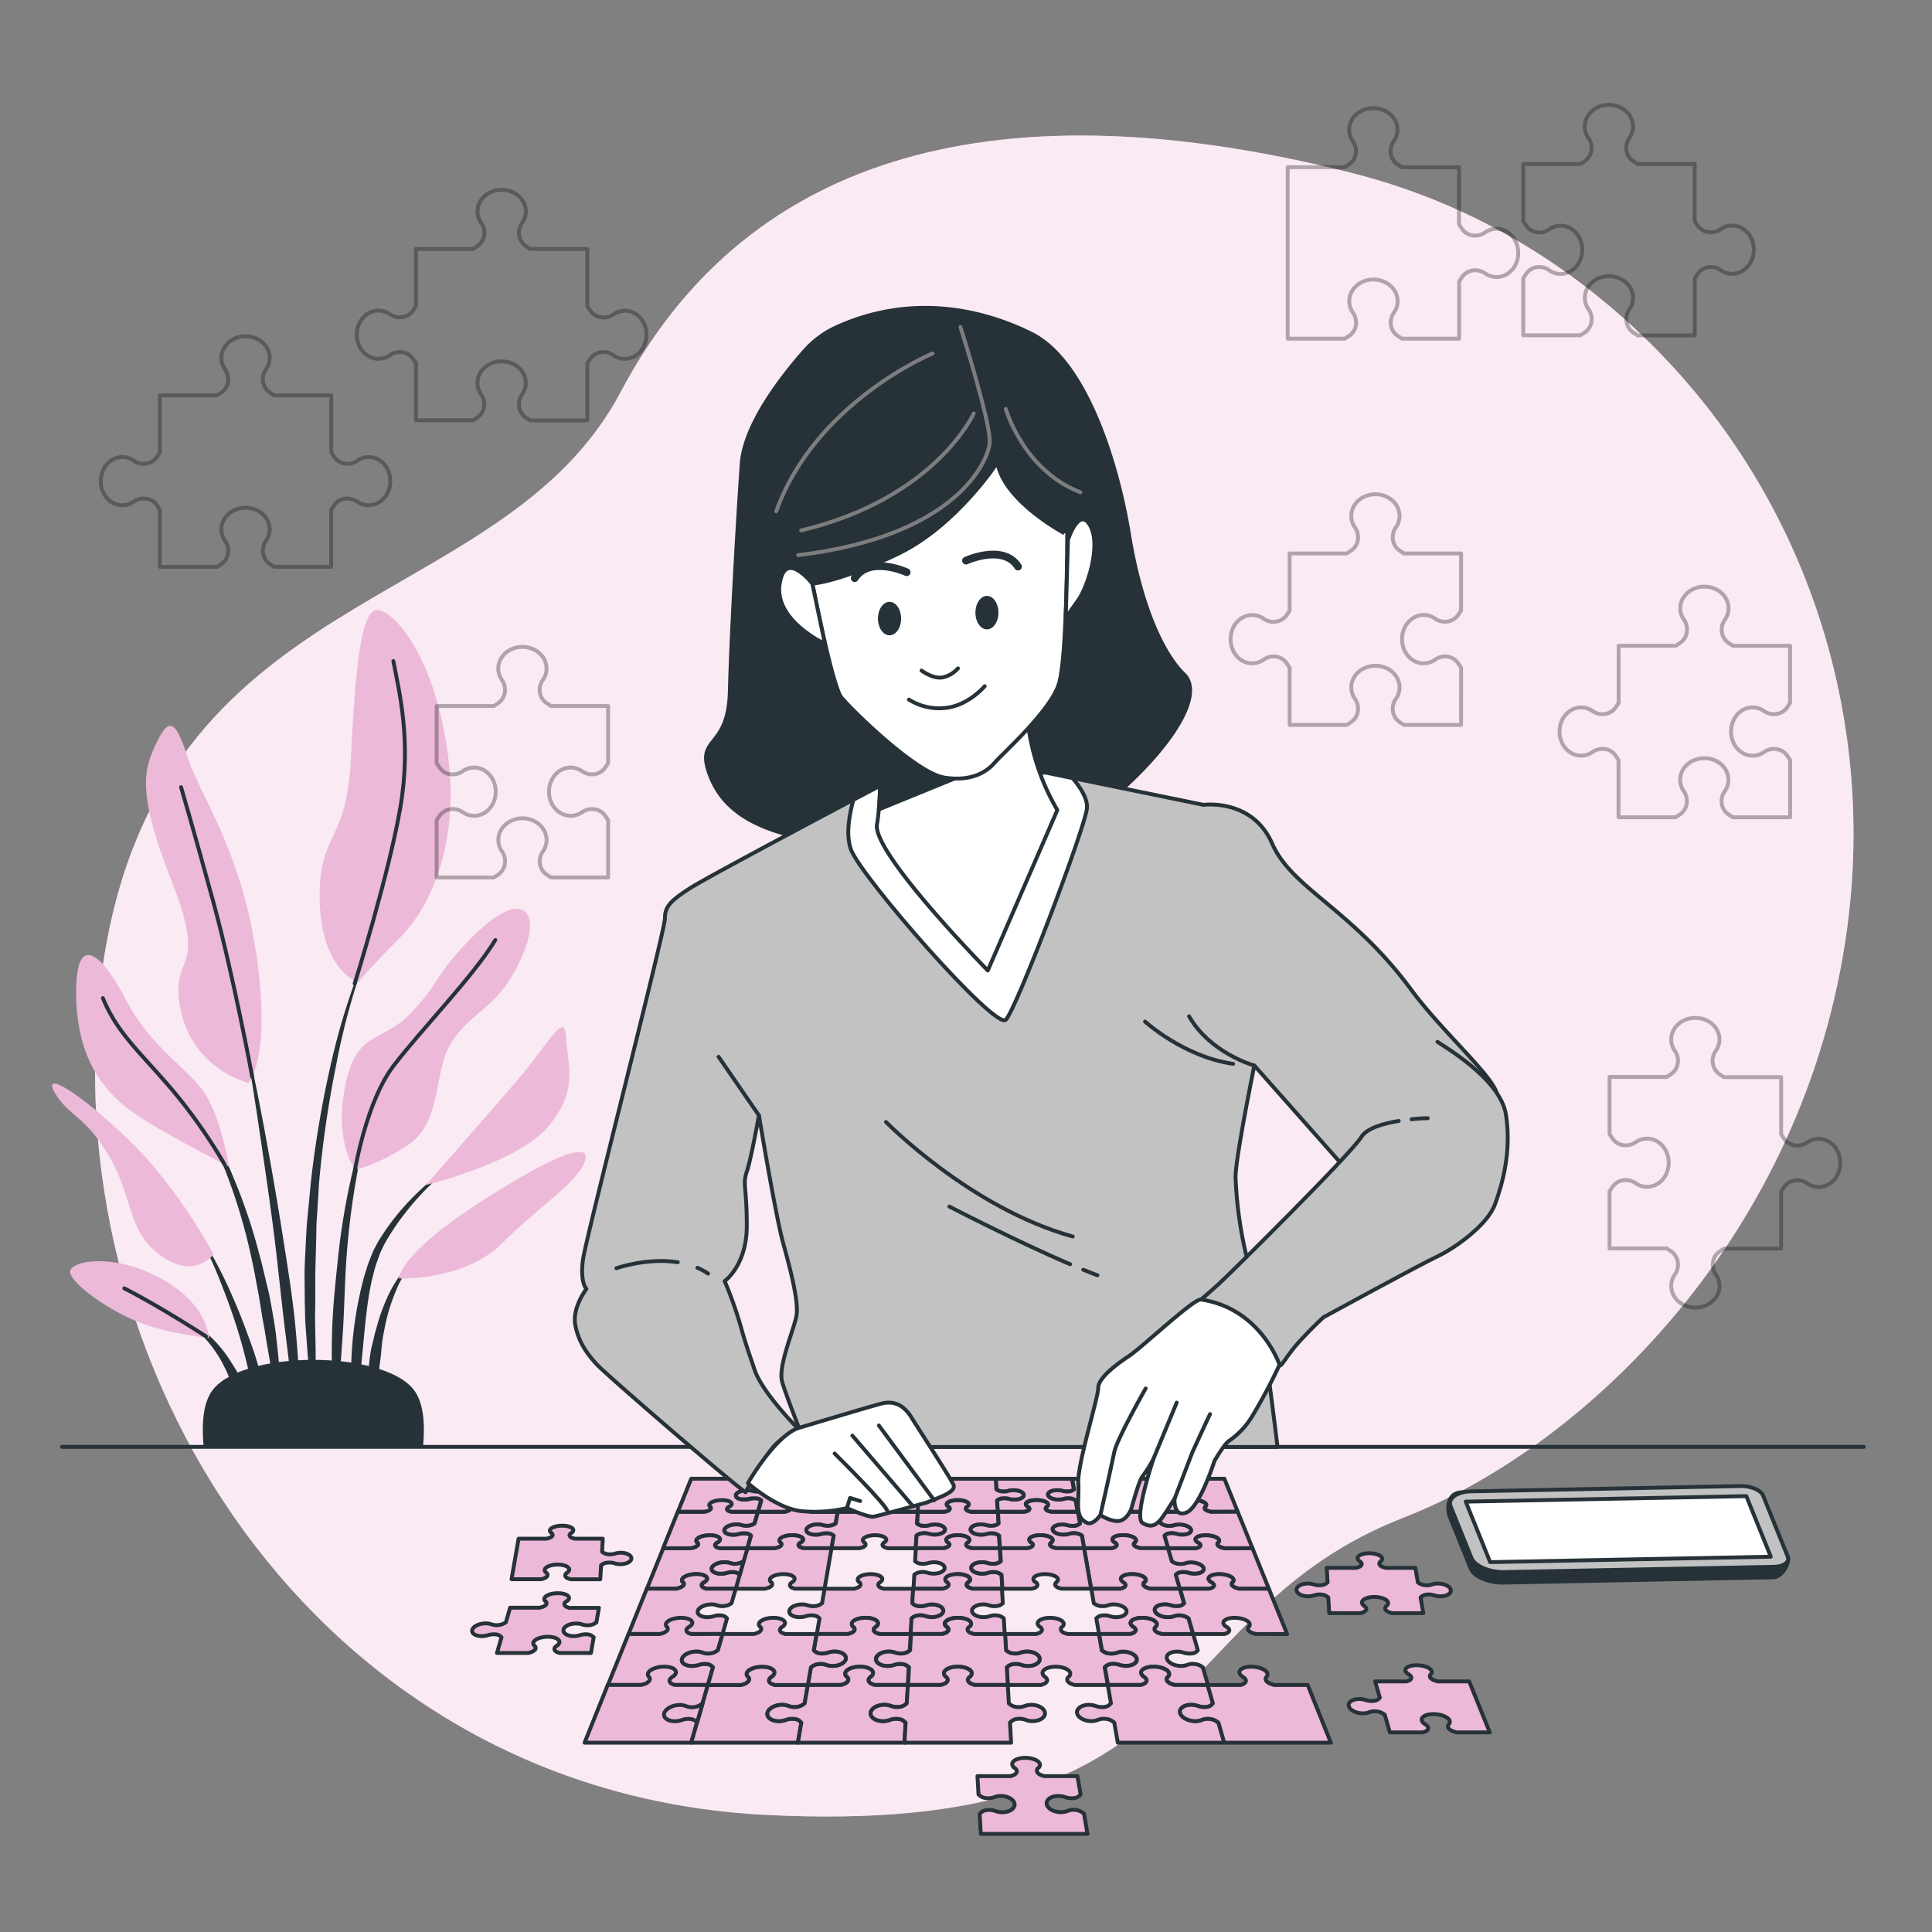 <svg xmlns="http://www.w3.org/2000/svg" viewBox="0 0 500 500"><rect x="0" y="0" width="500" height="500" fill="#808080" stroke="none"/><g id="freepik--background-simple--inject-4"><path d="M478.52,236.34c6.13-53.85-12.08-107.93-50.3-146.36-18.8-18.89-44.5-36.69-78.65-45.29-95.78-24.12-157.85-2-188.88,56.66S40.61,149.92,26.44,251.11,81.09,463.6,197.79,469.67s101.68-52,165.51-76.94C412.13,373.67,469.38,316.71,478.52,236.34Z" style="fill:#ECB9D8"></path><path d="M478.52,236.34c6.13-53.85-12.08-107.93-50.3-146.36-18.8-18.89-44.5-36.69-78.65-45.29-95.78-24.12-157.85-2-188.88,56.66S40.61,149.92,26.44,251.11,81.09,463.6,197.79,469.67s101.68-52,165.51-76.94C412.13,373.67,469.38,316.71,478.52,236.34Z" style="fill:#fff;opacity:0.7"></path></g><g id="freepik--Plant--inject-4"><path d="M95.32,245.9h0a.15.15,0,0,0-.08-.18.13.13,0,0,0-.17.07,179.41,179.41,0,0,0-9.43,29.54,275.09,275.09,0,0,0-5.19,30.61l-.74,7.74c-.11,1.29-.25,2.58-.35,3.87l-.21,3.89c-.11,2.58-.27,5.17-.34,7.77l.07,7.77.09,3.89c0,1.29.15,2.59.23,3.88.2,2.59.36,5.17.59,7.75.5,5.15,1.27,10.28,2.07,15.39A.14.14,0,0,0,82,368a.13.13,0,0,0,.13-.13h0c0-2.59-.12-5.17-.18-7.75s-.3-5.14-.26-7.72-.06-5.15-.09-7.72l-.07-3.86.07-3.85,0-7.71.21-7.7.08-3.85c0-1.29.14-2.57.21-3.85l.47-7.7A275.61,275.61,0,0,1,87,275.62,179.16,179.16,0,0,1,95.32,245.9Z" style="fill:#263238"></path><path d="M96.43,286.2a.14.14,0,0,0-.09-.17.13.13,0,0,0-.17.08,183.94,183.94,0,0,0-5.49,19.58,181.45,181.45,0,0,0-3.23,20.11c-.69,6.74-1.44,13.49-1.54,20.28a168.49,168.49,0,0,0,.73,20.33.13.13,0,0,0,.12.12.14.14,0,0,0,.15-.12c.78-6.75,1.26-13.49,1.73-20.22s.54-13.48,1-20.21a201.26,201.26,0,0,1,6.81-39.78Z" style="fill:#263238"></path><path d="M118.77,300.38a.14.14,0,0,0-.19-.05,68.19,68.19,0,0,0-14.94,13,60.36,60.36,0,0,0-5.84,8.12l-1.2,2.26-.94,2.36a23.08,23.08,0,0,0-.82,2.38c-.24.8-.51,1.6-.73,2.41A97.22,97.22,0,0,0,91,350.6a113.42,113.42,0,0,0,.75,19.84.12.12,0,0,0,.12.12.14.14,0,0,0,.15-.12l1.7-19.65c.68-6.5,1.09-13,2.49-19.37.18-.79.4-1.57.6-2.35a22,22,0,0,1,.69-2.31l.8-2.27,1-2.15a57.48,57.48,0,0,1,5.35-8.12,67.51,67.51,0,0,1,14-13.66h0A.13.13,0,0,0,118.77,300.38Z" style="fill:#263238"></path><path d="M108,325.62c-3,2-5.09,5.05-6.8,8.16a48.45,48.45,0,0,0-3.8,10c-.27.85-.48,1.72-.67,2.59L96.08,349a43.27,43.27,0,0,0-.66,5.31c0,1.78-.08,3.56,0,5.34a47.46,47.46,0,0,0,.7,5.3.17.17,0,0,0,.11.11.13.13,0,0,0,.16-.11,46.25,46.25,0,0,0,.95-5.22c.27-1.73.54-3.45.75-5.17s.48-3.42.61-5.15.37-3.44.74-5.12a46.61,46.61,0,0,1,2.91-9.91,22,22,0,0,1,5.7-8.52l0,0a.12.12,0,0,0,0-.17A.12.12,0,0,0,108,325.62Z" style="fill:#263238"></path><path d="M76.63,345.3c-.74-8.73-2.18-17.36-3.54-26s-2.86-17.24-4.44-25.83-3.35-17.14-5.2-25.67a.13.13,0,1,0-.26.05c1.49,8.6,2.84,17.22,4.11,25.85s2.55,17.26,3.64,25.91,1.89,17.32,3,26l3.19,26a.13.13,0,0,0,.13.12.13.13,0,0,0,.14-.13c.1-2.18.1-4.37.16-6.56s-.09-4.38-.13-6.57C77.33,354,77,349.66,76.63,345.3Z" style="fill:#263238"></path><path d="M71.4,345.17c-.47-3.45-1.11-6.89-1.76-10.31l-1.23-5.09c-.4-1.7-.78-3.4-1.28-5.08a143.88,143.88,0,0,0-6.66-19.83l-1-2.4-1.16-2.35c-.74-1.58-1.63-3.09-2.48-4.61a39.14,39.14,0,0,0-6.3-8.35.13.13,0,0,0-.18,0,.14.14,0,0,0,0,.2h0a38.19,38.19,0,0,1,5.75,8.54c.76,1.55,1.56,3.07,2.21,4.67l1,2.38.91,2.42A143.62,143.62,0,0,1,65,325.21c.79,3.35,1.32,6.77,2,10.16l.81,5.11c.3,1.7.66,3.39.9,5.1.55,3.41,1.17,6.81,1.77,10.22s1.15,6.84,1.87,10.25a.15.15,0,0,0,.14.12.14.14,0,0,0,.14-.14c0-3.48-.07-7-.25-10.45S71.76,348.64,71.4,345.17Z" style="fill:#263238"></path><path d="M64.18,345.61c-1.62-4.57-3.49-9.05-5.52-13.44a121.61,121.61,0,0,0-6.95-12.74.15.15,0,0,0-.19,0,.14.14,0,0,0,0,.19,119,119,0,0,1,5.93,13.13c1.77,4.46,3.36,9,4.7,13.58s2.34,9.28,3.56,13.89,2.33,9.27,3.74,13.94a.14.14,0,0,0,.13.1.13.13,0,0,0,.14-.13,69.94,69.94,0,0,0-1.35-14.51A91.85,91.85,0,0,0,64.18,345.61Z" style="fill:#263238"></path><path d="M63.88,360.86A31.36,31.36,0,0,0,60,352.81a33.44,33.44,0,0,0-5.59-6.95,27.08,27.08,0,0,0-3.55-2.68,14.64,14.64,0,0,0-4-1.82.12.12,0,0,0-.16.08.13.13,0,0,0,.07.17h0a20,20,0,0,1,6.69,5.2,31.81,31.81,0,0,1,4.66,7.05c1.32,2.51,2,5.28,3.16,7.86.51,1.32,1,2.65,1.6,4a33.65,33.65,0,0,0,1.75,4h0a.12.12,0,0,0,.11.07.13.13,0,0,0,.15-.13,33.2,33.2,0,0,0-.17-4.46C64.54,363.76,64.23,362.3,63.88,360.86Z" style="fill:#263238"></path><path d="M64.42,280.29S50.13,277,46.83,261.61s7.33-8.8-2.2-33-7.33-29.69-4-36.65,5.13-4.76,8.06,4.4,13.56,23.45,17.59,50.2S64.42,280.29,64.42,280.29Z" style="fill:#ECB9D8"></path><path d="M92.63,254.28S83.11,251,82.74,233s7-14.29,8.06-36.64,2.57-38.11,6.6-38.48,14.66,11,18.32,35.91-4.76,41.41-12.09,48.74S92.63,254.28,92.63,254.28Z" style="fill:#ECB9D8"></path><path d="M59.29,301.91s-2.2-13.19-6.6-19.42-13.92-11.72-20.15-23.82-13.19-18-12.83-.73,8.06,26,17.59,31.88S59.29,301.91,59.29,301.91Z" style="fill:#ECB9D8"></path><path d="M55.26,324.63s-8.8-16.85-21.62-29.31-23.09-18.69-19.42-12.46,8.06,5.86,14.29,16.86,4.39,19,13.19,25.28S55.26,324.63,55.26,324.63Z" style="fill:#ECB9D8"></path><path d="M54.16,346.25c-.37-1.1-.73-9.16-13.19-15.75s-24.19-4-22.72-.74,9.16,8.8,16.85,12.1S54.16,346.25,54.16,346.25Z" style="fill:#ECB9D8"></path><path d="M91.9,302.65s-5.5-7-2.56-21.62,9.52-11,16.85-18.69,5.87-8.8,13.19-16.86,13.93-12.46,16.86-9.16-1.46,13.56-5.86,19.42-11.36,8.8-14.66,16.13-1.83,19.05-10.26,24.55S91.9,302.65,91.9,302.65Z" style="fill:#ECB9D8"></path><path d="M110.22,306.68s13.2-15,22.72-26,13.19-19.42,13.56-12.09,3.3,13.19-4.4,22.72S110.22,306.68,110.22,306.68Z" style="fill:#ECB9D8"></path><path d="M103.26,330.86s-.37-5.86,20.52-19.42,29.68-16.12,27.49-10.62-11.36,11-21.26,20.88S103.26,330.86,103.26,330.86Z" style="fill:#ECB9D8"></path><path d="M65.29,278.73s-4.9-26.28-10-45-8.43-30-8.43-30" style="fill:none;stroke:#263238;stroke-linecap:round;stroke-linejoin:round"></path><path d="M91.79,254.55s8.91-28.49,11.84-45.71-.37-30.05-1.83-37.74" style="fill:none;stroke:#263238;stroke-linecap:round;stroke-linejoin:round"></path><path d="M58.13,301.36a137.92,137.92,0,0,0-13.5-19.23c-8.06-9.53-14.29-14.66-18-23.82" style="fill:none;stroke:#263238;stroke-linecap:round;stroke-linejoin:round"></path><path d="M91.9,302.65s2.93-17.59,9.9-26.75,20.88-23.45,26.38-32.62" style="fill:none;stroke:#263238;stroke-linecap:round;stroke-linejoin:round"></path><path d="M53.3,345.85s-12.33-8-21.13-12.42" style="fill:none;stroke:#263238;stroke-linecap:round;stroke-linejoin:round"></path><path d="M109,374.23c.57-6.2,0-11.41-2.44-14.42-8.08-9.84-42.86-9.84-50.94,0-2.46,3-3,8.22-2.43,14.42Z" style="fill:#263238;stroke:#263238;stroke-linecap:round;stroke-linejoin:round"></path></g><g id="freepik--Table--inject-4"><line x1="16.05" y1="374.45" x2="482.34" y2="374.45" style="fill:none;stroke:#263238;stroke-linecap:round;stroke-linejoin:round"></line></g><g id="freepik--puzzle-pieces--inject-4"><path d="M448,189.34c0,3.45,2.49,6.23,5.58,6.23a5.16,5.16,0,0,0,2.9-.9,4.44,4.44,0,0,1,3.9-.66,4,4,0,0,1,2.14,1.54l.76,1.16v14.8H448.45l-1.16-.77a4,4,0,0,1-1.55-2.13,4.41,4.41,0,0,1,.67-3.9,5.18,5.18,0,0,0,.9-2.9c0-3.1-2.78-5.59-6.23-5.59s-6.26,2.49-6.26,5.59a5.19,5.19,0,0,0,.91,2.9,4.52,4.52,0,0,1,.66,3.88,4.07,4.07,0,0,1-1.57,2.15l-1.15.77h-14.8v-14.8l-.76-1.16A4,4,0,0,0,416,194a4.44,4.44,0,0,0-3.9.66,5.16,5.16,0,0,1-2.9.9c-3.1,0-5.59-2.78-5.59-6.23s2.49-6.25,5.59-6.25a5.16,5.16,0,0,1,2.9.9,4.53,4.53,0,0,0,3.88.67,4.2,4.2,0,0,0,2.16-1.57l.76-1.16v-14.8h14.78l1.17-.76a4.16,4.16,0,0,0,1.57-2.16,4.58,4.58,0,0,0-.66-3.9,5.05,5.05,0,0,1-.91-2.88c0-3.09,2.79-5.6,6.24-5.6s6.25,2.51,6.25,5.6a5,5,0,0,1-.9,2.9,4.36,4.36,0,0,0-.67,3.9,4.05,4.05,0,0,0,1.55,2.14l1.16.76h14.79v14.8l-.76,1.16a4.16,4.16,0,0,1-2.16,1.57,4.53,4.53,0,0,1-3.88-.67,5.16,5.16,0,0,0-2.9-.9C450.45,183.09,448,185.87,448,189.34Z" style="fill:none;stroke:#000;stroke-linecap:round;stroke-linejoin:round;opacity:0.3"></path><path d="M101,124.53c0,3.45-2.49,6.23-5.59,6.23a5.16,5.16,0,0,1-2.9-.9,4.44,4.44,0,0,0-3.9-.66,3.91,3.91,0,0,0-2.13,1.55l-.77,1.15v14.8H70.94l-1.15-.76a4.09,4.09,0,0,1-1.57-2.16,4.52,4.52,0,0,1,.66-3.88,5.16,5.16,0,0,0,.91-2.9c0-3.1-2.79-5.59-6.24-5.59S57.3,133.9,57.3,137a5.16,5.16,0,0,0,.9,2.9,4.48,4.48,0,0,1,.69,3.9,4.11,4.11,0,0,1-1.57,2.14l-1.16.76H41.37V131.9l-.77-1.15a3.91,3.91,0,0,0-2.13-1.55,4.43,4.43,0,0,0-3.9.66,5.21,5.21,0,0,1-2.91.9c-3.09,0-5.58-2.78-5.58-6.23s2.49-6.25,5.58-6.25a5.21,5.21,0,0,1,2.91.9,4.48,4.48,0,0,0,3.88.67,4.17,4.17,0,0,0,2.15-1.57l.77-1.16V102.33H56.16l1.16-.77a4,4,0,0,0,1.57-2.14,4.56,4.56,0,0,0-.69-3.9,5.16,5.16,0,0,1-.9-2.9c0-3.09,2.78-5.6,6.23-5.6s6.26,2.51,6.26,5.6a4.91,4.91,0,0,1-.91,2.88,4.44,4.44,0,0,0-.66,3.9,4.05,4.05,0,0,0,1.57,2.16l1.15.77h14.8v14.79l.77,1.16a4.17,4.17,0,0,0,2.15,1.57,4.49,4.49,0,0,0,3.88-.67,5.16,5.16,0,0,1,2.9-.9C98.54,118.28,101,121.06,101,124.53Z" style="fill:none;stroke:#000;stroke-linecap:round;stroke-linejoin:round;opacity:0.3"></path><path d="M167.31,86.63c0,3.45-2.51,6.24-5.59,6.24a5.18,5.18,0,0,1-2.9-.9,4.41,4.41,0,0,0-3.9-.67,3.91,3.91,0,0,0-2.13,1.55L152,94v14.8h-14.8l-1.17-.76a4.14,4.14,0,0,1-1.55-2.14,4.45,4.45,0,0,1,.68-3.9,5.16,5.16,0,0,0,.91-2.9c0-3.1-2.81-5.59-6.26-5.59s-6.25,2.49-6.25,5.59a5.16,5.16,0,0,0,.9,2.9,4.44,4.44,0,0,1,.69,3.88A4.2,4.2,0,0,1,123.6,108l-1.18.76H107.65V94l-.79-1.15a3.94,3.94,0,0,0-2.11-1.55,4.39,4.39,0,0,0-3.9.67,5.34,5.34,0,0,1-2.91.9c-3.09,0-5.6-2.79-5.6-6.24s2.51-6.25,5.6-6.25a5.23,5.23,0,0,1,2.89.9,4.49,4.49,0,0,0,3.88.67,3.92,3.92,0,0,0,2.15-1.57l.79-1.15V64.43h14.77l1.18-.77a4.17,4.17,0,0,0,1.57-2.15,4.48,4.48,0,0,0-.69-3.9,5.09,5.09,0,0,1-.9-2.88c0-3.1,2.8-5.61,6.25-5.61s6.26,2.51,6.26,5.61a5.21,5.21,0,0,1-.91,2.9,4.44,4.44,0,0,0-.68,3.9,4,4,0,0,0,1.57,2.13l1.15.77H152v14.8l.77,1.15A4,4,0,0,0,154.94,82a4.49,4.49,0,0,0,3.88-.67,5.23,5.23,0,0,1,2.9-.9C164.8,80.38,167.31,83.17,167.31,86.63Z" style="fill:none;stroke:#000;stroke-linecap:round;stroke-linejoin:round;opacity:0.3"></path><path d="M142.08,204.9c0,3.45,2.51,6.23,5.61,6.23a5.14,5.14,0,0,0,2.88-.9,4.52,4.52,0,0,1,3.9-.67,4.07,4.07,0,0,1,2.15,1.57l.77,1.16v14.79h-14.8l-1.16-.76a4.17,4.17,0,0,1-1.57-2.14,4.46,4.46,0,0,1,.69-3.9,5.16,5.16,0,0,0,.9-2.9c0-3.1-2.8-5.6-6.25-5.6s-6.23,2.5-6.23,5.6a5.05,5.05,0,0,0,.9,2.9,4.49,4.49,0,0,1,.66,3.88,4.24,4.24,0,0,1-1.56,2.16l-1.16.76H113V212.29l.77-1.16a4.07,4.07,0,0,1,2.15-1.57,4.48,4.48,0,0,1,3.88.67,5.2,5.2,0,0,0,2.9.9c3.1,0,5.59-2.78,5.59-6.23s-2.49-6.26-5.59-6.26a5.21,5.21,0,0,0-2.9.91,4.51,4.51,0,0,1-3.9.68,4,4,0,0,1-2.13-1.57l-.77-1.15v-14.8h14.8l1.16-.77a4.21,4.21,0,0,0,1.56-2.15,4.48,4.48,0,0,0-.66-3.88,5,5,0,0,1-.9-2.9c0-3.1,2.78-5.59,6.23-5.59s6.25,2.49,6.25,5.59a5.18,5.18,0,0,1-.9,2.9,4.45,4.45,0,0,0-.69,3.9,4.15,4.15,0,0,0,1.57,2.13l1.16.77h14.8v14.8l-.77,1.15a4.2,4.2,0,0,1-2.13,1.57,4.48,4.48,0,0,1-3.9-.68,5.21,5.21,0,0,0-2.9-.91C144.59,198.64,142.08,201.43,142.08,204.9Z" style="fill:none;stroke:#000;stroke-linecap:round;stroke-linejoin:round;opacity:0.3"></path><path d="M392.92,65.46c0,3.45-2.51,6.24-5.59,6.24a5.16,5.16,0,0,1-2.9-.91,4.52,4.52,0,0,0-3.88-.66,4,4,0,0,0-2.16,1.57l-.76,1.15v14.8h-14.8l-1.17-.76a4.14,4.14,0,0,1-1.55-2.14,4.45,4.45,0,0,1,.68-3.9,5.16,5.16,0,0,0,.91-2.9c0-3.1-2.81-5.61-6.26-5.61s-6.25,2.51-6.25,5.61a5.2,5.2,0,0,0,.9,2.9,4.44,4.44,0,0,1,.69,3.88,4.26,4.26,0,0,1-1.57,2.16l-1.18.76H333.26V43.28H348l1.18-.77a4.23,4.23,0,0,0,1.57-2.15,4.45,4.45,0,0,0-.69-3.89,5.16,5.16,0,0,1-.9-2.9c0-3.09,2.8-5.58,6.25-5.58s6.26,2.49,6.26,5.58a5.16,5.16,0,0,1-.91,2.9,4.47,4.47,0,0,0-.68,3.91,4.12,4.12,0,0,0,1.55,2.13l1.17.77h14.8V58.07l.76,1.16a4.12,4.12,0,0,0,2.14,1.57,4.49,4.49,0,0,0,3.9-.69,5.11,5.11,0,0,1,2.9-.9C390.41,59.21,392.92,62,392.92,65.46Z" style="fill:none;stroke:#000;stroke-linecap:round;stroke-linejoin:round;opacity:0.3"></path><path d="M362.84,165.42c0,3.45,2.49,6.25,5.59,6.25a5.16,5.16,0,0,0,2.9-.9,4.43,4.43,0,0,1,3.9-.69,4.07,4.07,0,0,1,2.14,1.57l.76,1.16V187.6h-14.8l-1.15-.76a4.09,4.09,0,0,1-1.55-2.14,4.43,4.43,0,0,1,.66-3.9,5.16,5.16,0,0,0,.91-2.9c0-3.1-2.79-5.6-6.24-5.6s-6.25,2.5-6.25,5.6a5.09,5.09,0,0,0,.9,2.88,4.55,4.55,0,0,1,.67,3.9,4.09,4.09,0,0,1-1.57,2.16l-1.16.76H333.76V172.81l-.77-1.16a4,4,0,0,0-2.13-1.57,4.41,4.41,0,0,0-3.9.69,5.21,5.21,0,0,1-2.91.9c-3.09,0-5.58-2.8-5.58-6.25s2.49-6.24,5.58-6.24a5.13,5.13,0,0,1,2.91.9,4.48,4.48,0,0,0,3.88.67,4.17,4.17,0,0,0,2.15-1.57l.77-1.15v-14.8h14.79l1.16-.77a4.07,4.07,0,0,0,1.57-2.15,4.49,4.49,0,0,0-.67-3.88,5.2,5.2,0,0,1-.9-2.9c0-3.1,2.78-5.61,6.25-5.61s6.24,2.51,6.24,5.61a5.19,5.19,0,0,1-.91,2.9,4.43,4.43,0,0,0-.66,3.9,3.91,3.91,0,0,0,1.55,2.13l1.15.77h14.8V158l-.76,1.15a4.2,4.2,0,0,1-2.16,1.57,4.49,4.49,0,0,1-3.88-.67,5.08,5.08,0,0,0-2.9-.9C365.33,159.18,362.84,162,362.84,165.42Z" style="fill:none;stroke:#000;stroke-linecap:round;stroke-linejoin:round;opacity:0.3"></path><path d="M453.89,64.61c0,3.45-2.51,6.25-5.59,6.25a5.16,5.16,0,0,1-2.9-.9,4.43,4.43,0,0,0-3.88-.67,4.07,4.07,0,0,0-2.16,1.57L438.6,72V86.81H423.8L422.64,86a3.94,3.94,0,0,1-1.56-2.16,4.47,4.47,0,0,1,.66-3.88,5.09,5.09,0,0,0,.9-2.88c0-3.09-2.8-5.6-6.25-5.6s-6.23,2.51-6.23,5.6a5.05,5.05,0,0,0,.9,2.9,4.43,4.43,0,0,1,.67,3.9A4,4,0,0,1,410.18,86l-1.16.78h-14.8V72l.77-1.16a4.12,4.12,0,0,1,2.15-1.57A4.44,4.44,0,0,1,401,70a5.16,5.16,0,0,0,2.9.9c3.07,0,5.58-2.8,5.58-6.25s-2.51-6.24-5.58-6.24a5,5,0,0,0-2.9.91,4.46,4.46,0,0,1-3.91.66A3.91,3.91,0,0,1,395,58.39l-.77-1.15V42.44H409l1.16-.76a4.2,4.2,0,0,0,1.55-2.14,4.44,4.44,0,0,0-.67-3.9,5,5,0,0,1-.9-2.9c0-3.1,2.78-5.61,6.23-5.61s6.25,2.51,6.25,5.61a5.09,5.09,0,0,1-.9,2.88,4.51,4.51,0,0,0-.66,3.9,4.13,4.13,0,0,0,1.56,2.16l1.16.76h14.8v14.8l.76,1.15a3.94,3.94,0,0,0,2.14,1.55,4.44,4.44,0,0,0,3.9-.66,5,5,0,0,1,2.9-.91C451.38,58.37,453.89,61.16,453.89,64.61Z" style="fill:none;stroke:#000;stroke-linecap:round;stroke-linejoin:round;opacity:0.3"></path><path d="M438.76,338.4c-3.45,0-6.25-2.51-6.25-5.61a5.2,5.2,0,0,1,.9-2.9,4.42,4.42,0,0,0,.66-3.88,4.13,4.13,0,0,0-1.56-2.16l-1.16-.76h-14.8v-14.8l.79-1.16a4,4,0,0,1,2.11-1.54,4.41,4.41,0,0,1,3.9.66,5.25,5.25,0,0,0,2.9.9c3.1,0,5.61-2.78,5.61-6.23s-2.51-6.25-5.61-6.25a5.14,5.14,0,0,0-2.88.9,4.53,4.53,0,0,1-3.88.67,4,4,0,0,1-2.15-1.57l-.79-1.16v-14.8h14.8l1.16-.76a4.2,4.2,0,0,0,1.56-2.16,4.42,4.42,0,0,0-.66-3.88,5.16,5.16,0,0,1-.9-2.9c0-3.09,2.78-5.58,6.23-5.58S445,265.92,445,269a5,5,0,0,1-.92,2.9,4.45,4.45,0,0,0-.67,3.9A4.27,4.27,0,0,0,445,278l1.16.76h14.8v14.8l.76,1.16a4.2,4.2,0,0,0,2.16,1.57,4.58,4.58,0,0,0,3.9-.67,5.09,5.09,0,0,1,2.88-.9c3.1,0,5.6,2.78,5.6,6.25s-2.5,6.23-5.6,6.23a5.16,5.16,0,0,1-2.9-.9,4.43,4.43,0,0,0-3.9-.66,4.12,4.12,0,0,0-2.14,1.54l-.76,1.16v14.8h-14.8l-1.16.76a4,4,0,0,0-1.55,2.14,4.45,4.45,0,0,0,.67,3.9,5,5,0,0,1,.9,2.9C445,335.89,442.21,338.4,438.76,338.4Z" style="fill:none;stroke:#000;stroke-linecap:round;stroke-linejoin:round;opacity:0.3"></path></g><g id="freepik--Puzzle--inject-4"><path d="M190.44,386.86a.55.55,0,0,0,0,.17.59.59,0,0,0,0,.14.43.43,0,0,0,0,.05.52.52,0,0,0,.06.13.47.47,0,0,0,.09.12,1.3,1.3,0,0,0,.36.27l.22.1.26.09.36.08.3,0,.52,0H193l.34,0c.12,0,.24,0,.35-.06l.33-.07.3-.07.3-.05h.07l.19,0H195a3.53,3.53,0,0,1,.8,0,2,2,0,0,1,.9.3l.29.23-.85,2.94h-20.7l3.45-8.54H198.6l-.79,2.75-.41.22a3.35,3.35,0,0,1-1.06.3,4.18,4.18,0,0,1-1.72-.13,4.27,4.27,0,0,0-1.26-.17C192,385.67,190.66,386.2,190.44,386.86Z" style="fill:#ECB9D8;stroke:#263238;stroke-linecap:round;stroke-linejoin:round"></path><path d="M190.58,394.52a4.23,4.23,0,0,1,1.32.19,4.22,4.22,0,0,0,1.81.14,3.46,3.46,0,0,0,1.12-.33l.43-.24.88-3h-6.9l-.49-.16a.9.9,0,0,1-.59-.43c-.12-.26.14-.55.57-.78a1.11,1.11,0,0,0,.61-.57c.2-.61-.92-1.1-2.5-1.1s-3,.49-3.26,1.1a.48.48,0,0,0,.2.57c.29.23.35.52,0,.78a2,2,0,0,1-.87.43l-.61.16h-6.9l-3.81,9.44h7.26l.64-.18a2.2,2.2,0,0,0,.93-.47.51.51,0,0,0,0-.86.58.58,0,0,1-.21-.64c.24-.68,1.79-1.22,3.46-1.22s2.82.54,2.6,1.22a1.24,1.24,0,0,1-.65.63c-.46.26-.73.57-.61.86a.94.94,0,0,0,.61.48l.51.18h7.26l.94-3.26-.29-.25a1.89,1.89,0,0,0-.93-.33,4.63,4.63,0,0,0-1.92.14,5.72,5.72,0,0,1-1.46.19c-1.49,0-2.5-.59-2.25-1.33S189.11,394.52,190.58,394.52Z" style="fill:#ECB9D8;stroke:#263238;stroke-linecap:round;stroke-linejoin:round"></path><path d="M208.73,395.84c-.16.74.91,1.33,2.4,1.33a5.45,5.45,0,0,0,1.44-.19,4.52,4.52,0,0,1,1.9-.14,2.11,2.11,0,0,1,1,.33l.33.25-.57,3.26h-7.26l-.53-.18a1,1,0,0,1-.66-.47c-.16-.29.08-.61.51-.86a1.12,1.12,0,0,0,.58-.64c.14-.68-1.08-1.22-2.75-1.22s-3.14.54-3.31,1.22a.63.63,0,0,0,.28.64c.31.25.4.56.12.85a2,2,0,0,1-.89.48l-.61.18h-7.27l.94-3.26-.29-.25a1.89,1.89,0,0,0-.93-.33,4.63,4.63,0,0,0-1.92.14,5.72,5.72,0,0,1-1.46.19c-1.49,0-2.5-.59-2.25-1.33s1.61-1.32,3.08-1.32a4.23,4.23,0,0,1,1.32.19,4.22,4.22,0,0,0,1.81.14,3.46,3.46,0,0,0,1.12-.33l.43-.24.88-3H203l.59-.16a1.86,1.86,0,0,0,.83-.43c.27-.26.18-.55-.11-.78a.54.54,0,0,1-.28-.57c.15-.61,1.55-1.1,3.13-1.1s2.76.49,2.63,1.1a1,1,0,0,1-.54.57c-.41.23-.64.52-.48.78a1,1,0,0,0,.63.43l.5.16h6.91l-.53,3-.41.24a3.06,3.06,0,0,1-1.08.33,4.32,4.32,0,0,1-1.82-.14,4.51,4.51,0,0,0-1.34-.19C210.19,394.52,208.88,395.11,208.73,395.84Z" style="fill:#ECB9D8;stroke:#263238;stroke-linecap:round;stroke-linejoin:round"></path><path d="M230.83,386.86c-.07.67,1,1.22,2.44,1.22a5,5,0,0,0,1.34-.18,4.44,4.44,0,0,1,1.79-.13,2.47,2.47,0,0,1,1,.3l.34.23-.17,2.94h-6.9l-.52-.16a1.19,1.19,0,0,1-.69-.43c-.18-.26,0-.55.39-.78a.79.79,0,0,0,.47-.57c.06-.61-1.17-1.1-2.75-1.1s-2.93.49-3,1.1a.62.62,0,0,0,.35.57c.32.23.45.52.21.78a1.54,1.54,0,0,1-.78.43l-.56.16h-6.9l.51-2.94.38-.23a3.07,3.07,0,0,1,1-.3,4.28,4.28,0,0,1,1.77.13,4.51,4.51,0,0,0,1.29.18c1.41,0,2.64-.55,2.73-1.22s-1-1.19-2.38-1.19a5.1,5.1,0,0,0-1.33.17,4.68,4.68,0,0,1-1.79.13,2.2,2.2,0,0,1-.92-.3l-.3-.22.47-2.75H238l-.16,2.75-.37.22a2.64,2.64,0,0,1-1,.3,4.39,4.39,0,0,1-1.75-.13,4.66,4.66,0,0,0-1.3-.17C232.07,385.67,230.89,386.2,230.83,386.86Z" style="fill:#ECB9D8;stroke:#263238;stroke-linecap:round;stroke-linejoin:round"></path><path d="M244.58,395.84c0,.74-1.22,1.33-2.71,1.33a4.92,4.92,0,0,1-1.39-.19,4.31,4.31,0,0,0-1.87-.14,2.55,2.55,0,0,0-1.05.33l-.38.25-.19,3.26h-7.27l-.55-.18a1.27,1.27,0,0,1-.72-.48c-.18-.29,0-.6.42-.85a1,1,0,0,0,.5-.64c.07-.68-1.22-1.22-2.89-1.22s-3.08.54-3.17,1.22a.71.71,0,0,0,.35.64c.35.25.48.57.23.86a1.7,1.7,0,0,1-.83.47l-.59.18H215.2l.57-3.26-.33-.25a2.11,2.11,0,0,0-1-.33,4.52,4.52,0,0,0-1.9.14,5.45,5.45,0,0,1-1.44.19c-1.49,0-2.56-.59-2.4-1.33s1.46-1.32,2.93-1.32a4.51,4.51,0,0,1,1.34.19,4.32,4.32,0,0,0,1.82.14,3.06,3.06,0,0,0,1.08-.33l.41-.24.53-3h6.9l.56-.16a1.54,1.54,0,0,0,.78-.43c.24-.26.11-.55-.21-.78a.62.62,0,0,1-.35-.57c.08-.61,1.42-1.1,3-1.1s2.81.49,2.75,1.1a.79.79,0,0,1-.47.57c-.39.23-.57.52-.39.78a1.19,1.19,0,0,0,.69.43l.52.16h6.9l-.17,3,.35.24a2.49,2.49,0,0,0,1,.33,4.59,4.59,0,0,0,1.86-.14,4.9,4.9,0,0,1,1.38-.19C243.42,394.52,244.6,395.11,244.58,395.84Z" style="fill:#ECB9D8;stroke:#263238;stroke-linecap:round;stroke-linejoin:round"></path><path d="M224.56,386.86c-.09.67-1.32,1.22-2.73,1.22a4.51,4.51,0,0,1-1.29-.18,4.28,4.28,0,0,0-1.77-.13,3.07,3.07,0,0,0-1,.3l-.38.23-.51,2.94h-6.91l-.5-.16a1,1,0,0,1-.63-.43c-.16-.26.07-.55.48-.78a1,1,0,0,0,.54-.57c.13-.61-1-1.1-2.63-1.1s-3,.49-3.13,1.1a.54.54,0,0,0,.28.57c.29.23.38.52.11.78a1.86,1.86,0,0,1-.83.43l-.59.16h-6.89l.85-2.94-.29-.23a2,2,0,0,0-.9-.3,3.53,3.53,0,0,0-.8,0h-.15l-.19,0h-.07l-.3.05-.3.07-.33.07c-.11,0-.23,0-.35.06l-.34,0h-.36l-.52,0-.3,0-.36-.08-.26-.09-.22-.1a1.3,1.3,0,0,1-.36-.27.47.47,0,0,1-.09-.12.52.52,0,0,1-.06-.13.43.43,0,0,1,0-.05.59.59,0,0,1,0-.14.55.55,0,0,1,0-.17c.22-.66,1.52-1.19,2.92-1.19a4.27,4.27,0,0,1,1.26.17,4.18,4.18,0,0,0,1.72.13,3.35,3.35,0,0,0,1.06-.3l.41-.22.79-2.75h19.71l-.47,2.75.3.22a2.2,2.2,0,0,0,.92.3,4.68,4.68,0,0,0,1.79-.13,5.1,5.1,0,0,1,1.33-.17C223.58,385.67,224.65,386.2,224.56,386.86Z" style="fill:#ECB9D8;stroke:#263238;stroke-linecap:round;stroke-linejoin:round"></path><path d="M192.61,388.07H193l-.36,0a4.41,4.41,0,0,1-.52,0Z" style="fill:#ECB9D8;stroke:#263238;stroke-linecap:round;stroke-linejoin:round"></path><path d="M194,387.9l.3-.07-.3.07-.33.07Z" style="fill:#ECB9D8;stroke:#263238;stroke-linecap:round;stroke-linejoin:round"></path><path d="M251.17,395.84c0,.74,1.24,1.33,2.73,1.33a4.92,4.92,0,0,0,1.39-.19,4.27,4.27,0,0,1,1.87-.14,2.71,2.71,0,0,1,1,.33l.38.25.19,3.26h-7.27l-.57-.18a1.49,1.49,0,0,1-.78-.47c-.22-.29,0-.61.33-.86a.84.84,0,0,0,.43-.64c0-.68-1.37-1.22-3-1.22s-3,.54-3,1.22a.77.77,0,0,0,.43.64c.37.25.52.56.31.85a1.49,1.49,0,0,1-.78.48l-.57.18H237l.19-3.26.38-.25a2.55,2.55,0,0,1,1.05-.33,4.31,4.31,0,0,1,1.87.14,4.92,4.92,0,0,0,1.39.19c1.49,0,2.7-.59,2.71-1.33s-1.16-1.32-2.63-1.32a4.9,4.9,0,0,0-1.38.19,4.59,4.59,0,0,1-1.86.14,2.49,2.49,0,0,1-1-.33l-.35-.24.17-3h6.91l.54-.16a1.35,1.35,0,0,0,.73-.43c.21-.26.06-.55-.3-.78a.7.7,0,0,1-.41-.57c0-.61,1.3-1.1,2.88-1.1s2.88.49,2.89,1.1a.72.72,0,0,1-.41.57c-.36.23-.52.52-.3.78a1.3,1.3,0,0,0,.73.43l.54.16h6.9l.18,3-.35.24a2.54,2.54,0,0,1-1,.33,4.6,4.6,0,0,1-1.86-.14,4.9,4.9,0,0,0-1.38-.19C252.34,394.52,251.16,395.11,251.17,395.84Z" style="fill:#ECB9D8;stroke:#263238;stroke-linecap:round;stroke-linejoin:round"></path><path d="M271.21,386.86c.08.67,1.31,1.22,2.73,1.22a4.64,4.64,0,0,0,1.3-.18,4.13,4.13,0,0,1,1.74-.13,3,3,0,0,1,1,.3l.4.23.51,2.94H272l-.56-.16a1.56,1.56,0,0,1-.79-.43c-.24-.26-.12-.55.21-.78a.6.6,0,0,0,.34-.57c-.08-.61-1.43-1.1-3-1.1s-2.81.49-2.75,1.1a.83.83,0,0,0,.48.57c.37.23.57.52.39.78a1.12,1.12,0,0,1-.68.43l-.53.16h-6.9l-.17-2.94.34-.23a2.52,2.52,0,0,1,1-.3,4.46,4.46,0,0,1,1.79.13,5,5,0,0,0,1.33.18c1.41,0,2.52-.55,2.45-1.22s-1.25-1.19-2.65-1.19a4.63,4.63,0,0,0-1.29.17,4.45,4.45,0,0,1-1.76.13,2.64,2.64,0,0,1-1-.3l-.36-.22-.16-2.75h19.71l.48,2.75-.32.22a2.2,2.2,0,0,1-.91.3,4.6,4.6,0,0,1-1.78-.13,5.12,5.12,0,0,0-1.34-.17C272.18,385.67,271.12,386.2,271.21,386.86Z" style="fill:#ECB9D8;stroke:#263238;stroke-linecap:round;stroke-linejoin:round"></path><path d="M264.94,386.86c.07.67-1,1.22-2.45,1.22a5,5,0,0,1-1.33-.18,4.46,4.46,0,0,0-1.79-.13,2.52,2.52,0,0,0-1,.3l-.34.23.17,2.94h-6.9l-.54-.16a1.3,1.3,0,0,1-.73-.43c-.22-.26-.06-.55.3-.78a.72.72,0,0,0,.41-.57c0-.61-1.31-1.1-2.89-1.1s-2.87.49-2.88,1.1a.7.7,0,0,0,.41.57c.36.23.51.52.3.78a1.35,1.35,0,0,1-.73.43l-.54.16h-6.91l.17-2.94-.34-.23a2.47,2.47,0,0,0-1-.3,4.44,4.44,0,0,0-1.79.13,5,5,0,0,1-1.34.18c-1.42,0-2.51-.55-2.44-1.22s1.24-1.19,2.64-1.19a4.66,4.66,0,0,1,1.3.17,4.39,4.39,0,0,0,1.75.13,2.64,2.64,0,0,0,1-.3l.37-.22.16-2.75h19.71l.16,2.75.36.22a2.64,2.64,0,0,0,1,.3,4.45,4.45,0,0,0,1.76-.13,4.63,4.63,0,0,1,1.29-.17C263.69,385.67,264.88,386.2,264.94,386.86Z" style="fill:#ECB9D8;stroke:#263238;stroke-linecap:round;stroke-linejoin:round"></path><path d="M305.33,386.86c.22.67-.76,1.22-2.17,1.22a5.48,5.48,0,0,1-1.38-.18,4.67,4.67,0,0,0-1.82-.13,2.1,2.1,0,0,0-.9.3l-.28.23.85,2.94h-6.91l-.57-.16a1.8,1.8,0,0,1-.84-.43c-.27-.26-.18-.55.13-.78a.53.53,0,0,0,.27-.57c-.15-.61-1.55-1.1-3.13-1.1s-2.77.49-2.63,1.1a1,1,0,0,0,.54.57c.41.23.63.52.48.78a1,1,0,0,1-.63.43l-.52.16h-6.89l-.51-2.94-.4-.23a3,3,0,0,0-1-.3,4.13,4.13,0,0,0-1.74.13,4.64,4.64,0,0,1-1.3.18c-1.42,0-2.65-.55-2.73-1.22s1-1.19,2.37-1.19a5.12,5.12,0,0,1,1.34.17,4.6,4.6,0,0,0,1.78.13,2.2,2.2,0,0,0,.91-.3l.32-.22-.48-2.75h19.71l.8,2.75.41.22a3.14,3.14,0,0,0,1.05.3,4.22,4.22,0,0,0,1.73-.13,4.2,4.2,0,0,1,1.25-.17C303.8,385.67,305.11,386.2,305.33,386.86Z" style="fill:#ECB9D8;stroke:#263238;stroke-linecap:round;stroke-linejoin:round"></path><path d="M308.27,395.84c.24.74-.77,1.33-2.26,1.33a5.59,5.59,0,0,1-1.45-.19,4.65,4.65,0,0,0-1.92-.14,1.85,1.85,0,0,0-.93.33l-.3.25.94,3.26h-7.27l-.62-.18a2,2,0,0,1-.87-.47c-.29-.29-.2-.61.12-.86a.65.65,0,0,0,.29-.64c-.17-.68-1.66-1.22-3.32-1.22s-2.9.54-2.75,1.22a1.1,1.1,0,0,0,.57.64c.44.25.67.56.52.85a1.08,1.08,0,0,1-.66.48l-.54.18h-7.26l-.56-3.26-.42-.25a2.81,2.81,0,0,0-1.08-.33,4.16,4.16,0,0,0-1.85.14,4.77,4.77,0,0,1-1.37.19c-1.49,0-2.78-.59-2.88-1.33s1-1.32,2.49-1.32a5.15,5.15,0,0,1,1.4.19,4.69,4.69,0,0,0,1.87.14,2.14,2.14,0,0,0,1-.33l.34-.24-.53-3h6.89l.52-.16a1,1,0,0,0,.63-.43c.15-.26-.07-.55-.48-.78a1,1,0,0,1-.54-.57c-.14-.61,1-1.1,2.63-1.1s3,.49,3.13,1.1a.53.53,0,0,1-.27.57c-.31.23-.4.52-.13.78a1.8,1.8,0,0,0,.84.43l.57.16h6.91l.87,3,.44.24a3.24,3.24,0,0,0,1.12.33,4.19,4.19,0,0,0,1.8-.14,4.33,4.33,0,0,1,1.32-.19C306.64,394.52,308,395.11,308.27,395.84Z" style="fill:#ECB9D8;stroke:#263238;stroke-linecap:round;stroke-linejoin:round"></path><path d="M316.87,382.7l3.45,8.54h-6.9l-.59-.16a2.1,2.1,0,0,1-.9-.43.46.46,0,0,1,0-.78.49.49,0,0,0,.21-.57c-.22-.61-1.68-1.1-3.27-1.1s-2.7.49-2.5,1.1a1.18,1.18,0,0,0,.61.57c.44.23.7.52.58.78a.85.85,0,0,1-.58.43l-.5.16h-6.89l-.85-2.94.28-.23a2.1,2.1,0,0,1,.9-.3,4.67,4.67,0,0,1,1.82.13,5.48,5.48,0,0,0,1.38.18c1.41,0,2.39-.55,2.17-1.22s-1.53-1.19-2.93-1.19a4.2,4.2,0,0,0-1.25.17,4.22,4.22,0,0,1-1.73.13,3.14,3.14,0,0,1-1.05-.3l-.41-.22-.8-2.75Z" style="fill:#ECB9D8;stroke:#263238;stroke-linecap:round;stroke-linejoin:round"></path><path d="M215.2,400.68l-1.81,10.48h-7.67l-.56-.19a1.15,1.15,0,0,1-.69-.53c-.16-.32.09-.68.56-1a1.22,1.22,0,0,0,.61-.71c.16-.75-1.12-1.35-2.88-1.35s-3.33.6-3.51,1.35a.7.7,0,0,0,.29.71.62.62,0,0,1,.11,1,2.15,2.15,0,0,1-1,.53l-.64.19h-7.67l3-10.48h7.27l.61-.18a2,2,0,0,0,.89-.48c.28-.29.19-.6-.12-.85a.63.63,0,0,1-.28-.64c.17-.68,1.64-1.22,3.31-1.22s2.89.54,2.75,1.22a1.12,1.12,0,0,1-.58.64c-.43.25-.67.57-.51.86a1,1,0,0,0,.66.47l.53.18Z" style="fill:#ECB9D8;stroke:#263238;stroke-linecap:round;stroke-linejoin:round"></path><path d="M251.35,405.78c0,.82,1.3,1.48,2.88,1.48a4.65,4.65,0,0,0,1.45-.22,4.58,4.58,0,0,1,2-.16,3.12,3.12,0,0,1,1.12.38l.4.28.21,3.62h-7.67l-.6-.19a1.63,1.63,0,0,1-.82-.53c-.24-.32-.06-.68.34-1a.88.88,0,0,0,.45-.71c0-.75-1.44-1.35-3.2-1.35s-3.18.6-3.19,1.35a.88.88,0,0,0,.45.71c.39.28.56.63.33,1a1.6,1.6,0,0,1-.81.53l-.61.19h-7.67l.21-3.62.41-.28a3.06,3.06,0,0,1,1.11-.38,4.54,4.54,0,0,1,2,.16,4.78,4.78,0,0,0,1.47.22c1.57,0,2.85-.66,2.86-1.48s-1.22-1.47-2.77-1.47a5.09,5.09,0,0,0-1.46.21,4.57,4.57,0,0,1-2,.16,2.47,2.47,0,0,1-1.05-.36l-.37-.27.2-3.37h7.26l.57-.18a1.49,1.49,0,0,0,.78-.48c.21-.29.06-.6-.31-.85a.77.77,0,0,1-.43-.64c0-.68,1.36-1.22,3-1.22s3,.54,3,1.22a.84.84,0,0,1-.43.64c-.38.25-.55.57-.33.86a1.49,1.49,0,0,0,.78.47l.57.18h7.27l.19,3.37-.37.27a2.52,2.52,0,0,1-1.05.36,4.57,4.57,0,0,1-2-.16,5.09,5.09,0,0,0-1.46-.21C252.58,404.31,251.34,405,251.35,405.78Z" style="fill:#ECB9D8;stroke:#263238;stroke-linecap:round;stroke-linejoin:round"></path><path d="M272.4,395.84c.1.74,1.39,1.33,2.88,1.33a4.77,4.77,0,0,0,1.37-.19,4.16,4.16,0,0,1,1.85-.14,2.81,2.81,0,0,1,1.08.33l.42.25.56,3.26H273.3l-.59-.18a1.66,1.66,0,0,1-.83-.48c-.26-.29-.13-.6.21-.85a.72.72,0,0,0,.36-.64c-.09-.68-1.51-1.22-3.18-1.22s-2.95.54-2.88,1.22a.9.9,0,0,0,.5.64c.41.25.6.57.41.86a1.17,1.17,0,0,1-.71.47l-.55.18h-7.26l-.19-3.26-.38-.25a2.71,2.71,0,0,0-1-.33,4.27,4.27,0,0,0-1.87.14,4.92,4.92,0,0,1-1.39.19c-1.49,0-2.71-.59-2.73-1.33s1.17-1.32,2.64-1.32a4.9,4.9,0,0,1,1.38.19,4.6,4.6,0,0,0,1.86.14,2.54,2.54,0,0,0,1-.33l.35-.24-.18-3h6.9l.53-.16a1.12,1.12,0,0,0,.68-.43c.18-.26,0-.55-.39-.78a.83.83,0,0,1-.48-.57c-.06-.61,1.17-1.1,2.75-1.1s2.93.49,3,1.1a.6.6,0,0,1-.34.57c-.33.23-.45.52-.21.78a1.56,1.56,0,0,0,.79.43l.56.16h6.9l.53,3-.34.24a2.14,2.14,0,0,1-1,.33,4.69,4.69,0,0,1-1.87-.14,5.15,5.15,0,0,0-1.4-.19C273.42,394.52,272.3,395.11,272.4,395.84Z" style="fill:#ECB9D8;stroke:#263238;stroke-linecap:round;stroke-linejoin:round"></path><path d="M311.53,405.78c.27.82-.79,1.48-2.35,1.48a5.46,5.46,0,0,1-1.54-.22,4.94,4.94,0,0,0-2-.16,2.15,2.15,0,0,0-1,.38l-.31.28,1.05,3.62h-7.67l-.66-.19a2.25,2.25,0,0,1-.93-.53.6.6,0,0,1,.12-1,.71.71,0,0,0,.29-.71c-.19-.75-1.76-1.35-3.52-1.35s-3.05.6-2.89,1.35a1.25,1.25,0,0,0,.62.71c.46.28.71.63.56,1a1.15,1.15,0,0,1-.69.53l-.57.19h-7.66l-1.82-10.48h7.26l.54-.18A1.08,1.08,0,0,0,289,400c.15-.29-.08-.6-.52-.85a1.1,1.1,0,0,1-.57-.64c-.15-.68,1.09-1.22,2.75-1.22s3.15.54,3.32,1.22a.65.65,0,0,1-.29.64c-.32.25-.41.57-.12.86a2,2,0,0,0,.87.47l.62.18h7.27l1,3.37.46.27a3.43,3.43,0,0,0,1.18.36,4.23,4.23,0,0,0,1.91-.16,4.31,4.31,0,0,1,1.38-.21C309.79,404.31,311.26,405,311.53,405.78Z" style="fill:#ECB9D8;stroke:#263238;stroke-linecap:round;stroke-linejoin:round"></path><path d="M320.32,391.24l3.82,9.44h-7.27l-.64-.18a2.27,2.27,0,0,1-.93-.48.5.5,0,0,1,0-.85.58.58,0,0,0,.21-.64c-.25-.68-1.8-1.22-3.46-1.22s-2.84.54-2.61,1.22a1.29,1.29,0,0,0,.65.64c.46.25.74.57.62.86a.91.91,0,0,1-.6.47l-.52.18h-7.26l-.94-3.26.3-.25a1.85,1.85,0,0,1,.93-.33,4.65,4.65,0,0,1,1.92.14,5.59,5.59,0,0,0,1.45.19c1.49,0,2.5-.59,2.26-1.33s-1.63-1.32-3.09-1.32a4.33,4.33,0,0,0-1.32.19,4.19,4.19,0,0,1-1.8.14,3.24,3.24,0,0,1-1.12-.33l-.44-.24-.87-3h6.89l.5-.16a.85.85,0,0,0,.58-.43c.12-.26-.14-.55-.58-.78a1.18,1.18,0,0,1-.61-.57c-.2-.61.92-1.1,2.5-1.1s3,.49,3.27,1.1a.49.49,0,0,1-.21.57.46.46,0,0,0,0,.78,2.1,2.1,0,0,0,.9.43l.59.16Z" style="fill:#ECB9D8;stroke:#263238;stroke-linecap:round;stroke-linejoin:round"></path><path d="M324.14,400.68l4.23,10.48H320.7L320,411a2.49,2.49,0,0,1-1-.53.59.59,0,0,1,0-1,.64.64,0,0,0,.21-.71c-.27-.75-1.92-1.35-3.67-1.35s-3,.6-2.73,1.35a1.4,1.4,0,0,0,.7.71c.49.28.79.64.67,1a1,1,0,0,1-.63.53l-.55.19h-7.65l-1.05-3.62.31-.28a2.15,2.15,0,0,1,1-.38,4.94,4.94,0,0,1,2,.16,5.46,5.46,0,0,0,1.54.22c1.56,0,2.62-.66,2.35-1.48s-1.74-1.47-3.28-1.47a4.31,4.31,0,0,0-1.38.21,4.23,4.23,0,0,1-1.91.16,3.43,3.43,0,0,1-1.18-.36l-.46-.27-1-3.37h7.26l.52-.18a.91.91,0,0,0,.6-.47c.12-.29-.16-.61-.62-.86a1.29,1.29,0,0,1-.65-.64c-.23-.68,1-1.22,2.61-1.22s3.21.54,3.46,1.22a.58.58,0,0,1-.21.64.5.5,0,0,0,0,.85,2.27,2.27,0,0,0,.93.48l.64.18Z" style="fill:#ECB9D8;stroke:#263238;stroke-linecap:round;stroke-linejoin:round"></path><path d="M184.23,405.78c-.26.82.78,1.48,2.36,1.48a5.51,5.51,0,0,0,1.54-.22,4.91,4.91,0,0,1,2-.16,2.2,2.2,0,0,1,1,.38l.3.28-1,3.62h-7.67l-.54-.19a1,1,0,0,1-.63-.53c-.12-.33.18-.68.66-1a1.39,1.39,0,0,0,.7-.7c.25-.75-1-1.35-2.72-1.35s-3.4.6-3.67,1.35a.64.64,0,0,0,.2.71.59.59,0,0,1,0,1,2.52,2.52,0,0,1-1,.53l-.68.19h-7.67l4.24-10.48h7.26l.64-.18a2.2,2.2,0,0,0,.93-.47.51.51,0,0,0,0-.86.58.58,0,0,1-.21-.64c.24-.68,1.79-1.22,3.46-1.22s2.82.54,2.6,1.22a1.24,1.24,0,0,1-.65.63c-.46.26-.73.57-.61.86a.94.94,0,0,0,.61.48l.51.18h7.26l-1,3.37-.46.27a3.44,3.44,0,0,1-1.17.36,4.22,4.22,0,0,1-1.91-.16,4.37,4.37,0,0,0-1.39-.21C186,404.31,184.5,405,184.23,405.78Z" style="fill:#ECB9D8;stroke:#263238;stroke-linecap:round;stroke-linejoin:round"></path><path d="M182.18,411l.54.19h-7.66l.68-.19a2.52,2.52,0,0,0,1-.53.59.59,0,0,0,0-1,.64.64,0,0,1-.2-.71c.27-.75,1.91-1.35,3.67-1.35s3,.6,2.72,1.35a1.39,1.39,0,0,1-.7.7c-.48.29-.78.64-.66,1A1,1,0,0,0,182.18,411Z" style="fill:#ECB9D8;stroke:#263238;stroke-linecap:round;stroke-linejoin:round"></path><path d="M192.44,404.05l-1,3.49-.3-.28a2.2,2.2,0,0,0-1-.38,4.91,4.91,0,0,0-2,.16,5.51,5.51,0,0,1-1.54.22c-1.58,0-2.62-.66-2.36-1.48s1.73-1.47,3.28-1.47a4.37,4.37,0,0,1,1.39.21,4.22,4.22,0,0,0,1.91.16,3.44,3.44,0,0,0,1.17-.36Z" style="fill:#ECB9D8;stroke:#263238;stroke-linecap:round;stroke-linejoin:round"></path><path d="M192.44,404.05l-1,3.49-.3-.28a2.2,2.2,0,0,0-1-.38,4.91,4.91,0,0,0-2,.16,5.51,5.51,0,0,1-1.54.22c-1.58,0-2.62-.66-2.36-1.48s1.73-1.47,3.28-1.47a4.37,4.37,0,0,1,1.39.21,4.22,4.22,0,0,0,1.91.16,3.44,3.44,0,0,0,1.17-.36Z" style="fill:#ECB9D8;stroke:#263238;stroke-linecap:round;stroke-linejoin:round"></path><path d="M145.84,421.76c-.2.92,1,1.67,2.64,1.67a5.17,5.17,0,0,0,1.61-.25,4.8,4.8,0,0,1,2.13-.18,2.44,2.44,0,0,1,1.07.42l.36.31-.71,4.06h-8.12l-.59-.21a1.18,1.18,0,0,1-.71-.6c-.17-.36.1-.76.59-1.07a1.4,1.4,0,0,0,.66-.8c.18-.84-1.17-1.52-3-1.52s-3.53.68-3.74,1.52a.79.79,0,0,0,.29.79.72.72,0,0,1,.11,1.08,2.36,2.36,0,0,1-1,.6l-.69.21h-8.12l1.17-4.06-.32-.31a2.07,2.07,0,0,0-1-.42,5,5,0,0,0-2.15.18,5.4,5.4,0,0,1-1.63.25c-1.67,0-2.76-.75-2.46-1.67s1.85-1.63,3.49-1.63a4,4,0,0,1,1.46.24,4.23,4.23,0,0,0,2,.17,3.66,3.66,0,0,0,1.26-.41l.49-.3,1.08-3.76h7.67l.65-.19a2,2,0,0,0,.94-.54.6.6,0,0,0-.11-.95.71.71,0,0,1-.29-.71c.19-.75,1.75-1.36,3.52-1.36s3,.61,2.88,1.36a1.25,1.25,0,0,1-.62.71c-.46.28-.71.63-.55,1a1.1,1.1,0,0,0,.68.53l.56.19H155l-.65,3.76-.46.3a3.24,3.24,0,0,1-1.21.41,4.3,4.3,0,0,1-2-.17,4.23,4.23,0,0,0-1.49-.24C147.5,420.13,146,420.86,145.84,421.76Z" style="fill:#ECB9D8;stroke:#263238;stroke-linecap:round;stroke-linejoin:round"></path><path d="M244.2,416.85c0,.92-1.36,1.67-3,1.67a4.94,4.94,0,0,1-1.55-.24,4.37,4.37,0,0,0-2.08-.19,3,3,0,0,0-1.17.42l-.43.31-.23,4.06h-8.12l-.62-.21a1.41,1.41,0,0,1-.79-.6c-.2-.37,0-.76.47-1.08a1.18,1.18,0,0,0,.57-.79c.08-.84-1.35-1.51-3.2-1.51s-3.46.67-3.57,1.51a.92.92,0,0,0,.39.8c.39.31.52.71.24,1.07a2,2,0,0,1-.94.6l-.66.21h-8.12l.7-4.06-.36-.31a2.38,2.38,0,0,0-1.07-.42,4.67,4.67,0,0,0-2.13.19,5.42,5.42,0,0,1-1.6.24c-1.67,0-2.84-.75-2.65-1.67s1.66-1.63,3.3-1.63a4.19,4.19,0,0,1,1.49.24,4.32,4.32,0,0,0,2,.17,3.23,3.23,0,0,0,1.22-.41l.46-.3.65-3.76h7.67l.62-.19a1.88,1.88,0,0,0,.88-.53c.26-.32.14-.68-.23-1a.79.79,0,0,1-.37-.71c.1-.75,1.59-1.35,3.36-1.35s3.11.6,3,1.35a1,1,0,0,1-.53.71c-.42.28-.63.63-.44,1a1.34,1.34,0,0,0,.75.53l.58.19h7.67l-.21,3.76.38.3a2.65,2.65,0,0,0,1.12.41,4.61,4.61,0,0,0,2.07-.17,4.65,4.65,0,0,1,1.54-.24C242.92,415.22,244.22,416,244.2,416.85Z" style="fill:#ECB9D8;stroke:#263238;stroke-linecap:round;stroke-linejoin:round"></path><path d="M251.55,416.85c0,.92,1.38,1.67,3,1.67a4.94,4.94,0,0,0,1.55-.24,4.38,4.38,0,0,1,2.09-.19,3.13,3.13,0,0,1,1.16.42l.43.31.24,4.06h-8.12l-.64-.21a1.76,1.76,0,0,1-.87-.6c-.25-.36-.06-.76.36-1.07a1,1,0,0,0,.48-.8c0-.84-1.53-1.51-3.39-1.51s-3.36.67-3.37,1.51a1,1,0,0,0,.47.79c.42.32.59.71.35,1.08a1.68,1.68,0,0,1-.86.6l-.64.21h-8.12l.23-4.06.43-.31a3,3,0,0,1,1.17-.42,4.37,4.37,0,0,1,2.08.19,4.94,4.94,0,0,0,1.55.24c1.67,0,3-.75,3-1.67s-1.28-1.63-2.92-1.63a4.65,4.65,0,0,0-1.54.24,4.61,4.61,0,0,1-2.07.17,2.65,2.65,0,0,1-1.12-.41l-.38-.3.21-3.76h7.67l.61-.19a1.6,1.6,0,0,0,.81-.53c.23-.33.06-.68-.33-1a.88.88,0,0,1-.45-.71c0-.75,1.44-1.35,3.19-1.35s3.19.6,3.2,1.35a.88.88,0,0,1-.45.71c-.4.28-.58.64-.34,1a1.63,1.63,0,0,0,.82.53l.6.19h7.67l.22,3.76-.39.3a2.6,2.6,0,0,1-1.12.41,4.61,4.61,0,0,1-2.07-.17,4.65,4.65,0,0,0-1.54-.24C252.85,415.22,251.53,416,251.55,416.85Z" style="fill:#ECB9D8;stroke:#263238;stroke-linecap:round;stroke-linejoin:round"></path><path d="M163.41,403.32c0,.82-1.29,1.49-2.87,1.49a4.71,4.71,0,0,1-1.46-.22,4.54,4.54,0,0,0-2-.16,2.77,2.77,0,0,0-1.12.38l-.4.27-.21,3.63h-7.67l-.58-.19a1.33,1.33,0,0,1-.76-.54c-.19-.32,0-.68.44-1a1.1,1.1,0,0,0,.54-.71c.07-.75-1.28-1.36-3-1.36s-3.26.61-3.35,1.36a.78.78,0,0,0,.37.71c.36.28.49.63.22,1a1.85,1.85,0,0,1-.87.53l-.63.19h-7.67l1.82-10.49h7.26l.59-.17a1.71,1.71,0,0,0,.83-.48c.25-.29.13-.6-.22-.86a.7.7,0,0,1-.36-.64c.09-.67,1.51-1.21,3.18-1.21s2.95.54,2.88,1.21a.89.89,0,0,1-.5.64c-.4.25-.59.57-.41.86a1.25,1.25,0,0,0,.72.48l.55.17H156l-.19,3.37.37.27a2.55,2.55,0,0,0,1.05.37,4.59,4.59,0,0,0,2-.16,4.77,4.77,0,0,1,1.46-.21C162.19,401.86,163.42,402.51,163.41,403.32Z" style="fill:#ECB9D8;stroke:#263238;stroke-linecap:round;stroke-linejoin:round"></path><path d="M280.56,400.68l1.82,10.48h-7.67l-.63-.19a1.88,1.88,0,0,1-.88-.53c-.27-.33-.13-.68.23-1a.81.81,0,0,0,.37-.71c-.1-.75-1.61-1.35-3.36-1.35s-3.11.6-3,1.35a1,1,0,0,0,.54.71c.43.28.64.64.44,1a1.34,1.34,0,0,1-.75.53l-.58.19h-7.67l-.21-3.62-.4-.28a3.12,3.12,0,0,0-1.12-.38,4.58,4.58,0,0,0-2,.16,4.65,4.65,0,0,1-1.45.22c-1.58,0-2.86-.66-2.88-1.48s1.23-1.47,2.78-1.47a5.09,5.09,0,0,1,1.46.21,4.57,4.57,0,0,0,2,.16,2.52,2.52,0,0,0,1.05-.36l.37-.27-.19-3.37H266l.55-.18a1.17,1.17,0,0,0,.71-.47c.19-.29,0-.61-.41-.86a.9.9,0,0,1-.5-.64c-.07-.68,1.22-1.22,2.88-1.22s3.09.54,3.18,1.22a.72.72,0,0,1-.36.64c-.34.25-.47.56-.21.85a1.66,1.66,0,0,0,.83.48l.59.18Z" style="fill:#ECB9D8;stroke:#263238;stroke-linecap:round;stroke-linejoin:round"></path><path d="M298.86,416.85c.23.92,1.76,1.67,3.42,1.67a4.39,4.39,0,0,0,1.49-.24,4.13,4.13,0,0,1,2.05-.19,3.8,3.8,0,0,1,1.26.42l.51.31,1.17,4.06h-8.12l-.7-.21a2.35,2.35,0,0,1-1-.6.69.69,0,0,1,.11-1.07.81.81,0,0,0,.29-.8c-.21-.84-1.88-1.51-3.74-1.51s-3.21.67-3,1.51a1.35,1.35,0,0,0,.66.79c.49.32.76.71.61,1.08a1.29,1.29,0,0,1-.73.6l-.6.21h-8.11l-.71-4.06.36-.31a2.44,2.44,0,0,1,1.07-.42,4.66,4.66,0,0,1,2.13.19,5.49,5.49,0,0,0,1.61.24c1.65,0,2.84-.75,2.64-1.67s-1.67-1.63-3.3-1.63a4.23,4.23,0,0,0-1.49.24,4.3,4.3,0,0,1-2,.17,3.17,3.17,0,0,1-1.21-.41l-.46-.3-.65-3.76H290l.57-.19a1.15,1.15,0,0,0,.69-.53c.15-.33-.1-.68-.56-1a1.25,1.25,0,0,1-.62-.71c-.16-.75,1.14-1.35,2.89-1.35s3.33.6,3.52,1.35a.71.71,0,0,1-.29.71.6.6,0,0,0-.12,1,2.25,2.25,0,0,0,.93.53l.66.19h7.67l1.08,3.76-.33.3a2,2,0,0,1-1,.41,4.89,4.89,0,0,1-2.11-.17,5,5,0,0,0-1.58-.24C299.78,415.22,298.63,416,298.86,416.85Z" style="fill:#ECB9D8;stroke:#263238;stroke-linecap:round;stroke-linejoin:round"></path><path d="M180.6,416.85c-.3.92.79,1.67,2.45,1.67a5.8,5.8,0,0,0,1.64-.24,4.75,4.75,0,0,1,2.14-.19,2.16,2.16,0,0,1,1,.42l.32.31L187,422.88H162.66l4.73-11.72h7.67l.68-.19a2.52,2.52,0,0,0,1-.53.59.59,0,0,0,0-1,.64.64,0,0,1-.2-.71c.27-.75,1.91-1.35,3.67-1.35s3,.6,2.72,1.35a1.39,1.39,0,0,1-.7.7c-.48.29-.78.64-.66,1a1,1,0,0,0,.63.53l.54.19h7.67l-1.09,3.76-.49.3a3.59,3.59,0,0,1-1.26.41,4.18,4.18,0,0,1-2-.17,4,4,0,0,0-1.46-.24C182.45,415.22,180.89,416,180.6,416.85Z" style="fill:#ECB9D8;stroke:#263238;stroke-linecap:round;stroke-linejoin:round"></path><path d="M176.52,429.27c-.34,1,.81,1.87,2.57,1.87a5.81,5.81,0,0,0,1.74-.27,4.78,4.78,0,0,1,2.27-.2,2.13,2.13,0,0,1,1.09.47l.33.35-1.32,4.58H157.33l5.33-13.19h8.12l.72-.21a2.66,2.66,0,0,0,1.06-.6.68.68,0,0,0,0-1.07.76.76,0,0,1-.2-.8c.31-.84,2.06-1.51,3.91-1.51s3.13.67,2.86,1.51a1.6,1.6,0,0,1-.75.79c-.53.32-.85.71-.73,1.08a1.07,1.07,0,0,0,.66.6l.57.21H187l-1.22,4.22-.53.34a3.59,3.59,0,0,1-1.33.45,4.11,4.11,0,0,1-2.13-.19,4.16,4.16,0,0,0-1.54-.27C178.52,427.43,176.85,428.26,176.52,429.27Z" style="fill:#ECB9D8;stroke:#263238;stroke-linecap:round;stroke-linejoin:round"></path><path d="M226.68,429.27c-.1,1,1.25,1.87,3,1.87a5.11,5.11,0,0,0,1.66-.27,4.58,4.58,0,0,1,2.24-.2,2.62,2.62,0,0,1,1.19.47l.42.35-.26,4.58h-8.63l-.65-.25a1.44,1.44,0,0,1-.84-.68c-.21-.41,0-.85.51-1.21a1.31,1.31,0,0,0,.6-.89c.1-.94-1.41-1.7-3.38-1.7s-3.67.76-3.8,1.7a1,1,0,0,0,.41.9.86.86,0,0,1,.24,1.21,2.13,2.13,0,0,1-1,.67l-.71.25h-8.63l.8-4.58.49-.35a3.35,3.35,0,0,1,1.31-.47,4.23,4.23,0,0,1,2.18.2,4.68,4.68,0,0,0,1.61.27c1.77,0,3.31-.84,3.45-1.87s-1.17-1.84-2.9-1.84a5.22,5.22,0,0,0-1.67.27,4.64,4.64,0,0,1-2.22.19,2.2,2.2,0,0,1-1.12-.45l-.37-.34.73-4.22h8.12l.66-.21a2,2,0,0,0,.94-.6c.28-.36.15-.76-.24-1.07a.92.92,0,0,1-.39-.8c.11-.84,1.7-1.51,3.57-1.51s3.28.67,3.2,1.51a1.18,1.18,0,0,1-.57.79c-.45.32-.67.71-.47,1.08a1.41,1.41,0,0,0,.79.6l.62.21h8.12l-.25,4.22-.44.34a2.85,2.85,0,0,1-1.23.45,4.39,4.39,0,0,1-2.18-.19,4.66,4.66,0,0,0-1.6-.27C228.27,427.43,226.78,428.25,226.68,429.27Z" style="fill:#ECB9D8;stroke:#263238;stroke-linecap:round;stroke-linejoin:round"></path><path d="M294.16,429.27c.22,1-1,1.87-2.79,1.87a5.57,5.57,0,0,1-1.71-.27,4.61,4.61,0,0,0-2.24-.2,2.32,2.32,0,0,0-1.15.47l-.37.35.79,4.58h-8.63l-.7-.25a1.94,1.94,0,0,1-1-.68c-.32-.41-.17-.85.23-1.21a1,1,0,0,0,.4-.89c-.12-.94-1.82-1.7-3.79-1.7s-3.48.76-3.39,1.7a1.3,1.3,0,0,0,.61.9c.49.35.73.8.51,1.21a1.47,1.47,0,0,1-.83.67l-.65.25h-8.63l-.27-4.58.42-.35a2.67,2.67,0,0,1,1.2-.47,4.48,4.48,0,0,1,2.22.2,5.24,5.24,0,0,0,1.68.27c1.75,0,3.1-.84,3-1.87s-1.59-1.84-3.31-1.84a4.72,4.72,0,0,0-1.61.27,4.36,4.36,0,0,1-2.17.19,2.8,2.8,0,0,1-1.23-.45l-.45-.34-.24-4.22h8.12l.61-.21a1.44,1.44,0,0,0,.79-.6c.21-.36,0-.76-.48-1.07a1.12,1.12,0,0,1-.56-.8c-.09-.84,1.34-1.51,3.2-1.51s3.45.67,3.56,1.51a.88.88,0,0,1-.39.79c-.37.32-.51.71-.22,1.08a2,2,0,0,0,.93.6l.67.21h8.12l.73,4.22.49.34a3.1,3.1,0,0,0,1.27.45,4.27,4.27,0,0,0,2.16-.19,4.41,4.41,0,0,1,1.57-.27C292.36,427.43,293.94,428.25,294.16,429.27Z" style="fill:#ECB9D8;stroke:#263238;stroke-linecap:round;stroke-linejoin:round"></path><path d="M302,429.27c.25,1,1.89,1.87,3.66,1.87a4.37,4.37,0,0,0,1.57-.27,4.09,4.09,0,0,1,2.15-.2,3.55,3.55,0,0,1,1.36.47l.55.35,1.32,4.58h-8.63l-.74-.25a2.49,2.49,0,0,1-1.07-.67.81.81,0,0,1,.11-1.21.94.94,0,0,0,.3-.9c-.24-.94-2-1.7-4-1.7s-3.4.76-3.2,1.7a1.55,1.55,0,0,0,.71.89c.54.36.82.8.66,1.21a1.24,1.24,0,0,1-.76.68l-.63.25h-8.62l-.79-4.58.37-.35a2.32,2.32,0,0,1,1.15-.47,4.61,4.61,0,0,1,2.24.2,5.57,5.57,0,0,0,1.71.27c1.75,0,3-.84,2.79-1.87s-1.8-1.84-3.53-1.84a4.41,4.41,0,0,0-1.57.27,4.27,4.27,0,0,1-2.16.19,3.1,3.1,0,0,1-1.27-.45l-.49-.34-.73-4.22h8.11l.6-.21a1.29,1.29,0,0,0,.73-.6c.15-.37-.12-.76-.61-1.08a1.35,1.35,0,0,1-.66-.79c-.18-.84,1.18-1.51,3-1.51s3.53.67,3.74,1.51a.81.81,0,0,1-.29.8.69.69,0,0,0-.11,1.07,2.35,2.35,0,0,0,1,.6l.7.21h8.12L310,427.1l-.35.34a1.94,1.94,0,0,1-1.06.45,4.8,4.8,0,0,1-2.25-.19,5.44,5.44,0,0,0-1.69-.27C302.9,427.43,301.69,428.25,302,429.27Z" style="fill:#ECB9D8;stroke:#263238;stroke-linecap:round;stroke-linejoin:round"></path><path d="M375.45,411.45c.2.92-1,1.67-2.64,1.67a5.49,5.49,0,0,1-1.61-.24,4.66,4.66,0,0,0-2.13-.19,2.44,2.44,0,0,0-1.07.42l-.36.31.71,4.06h-8.12l-.67-.21a2,2,0,0,1-.93-.6c-.29-.37-.15-.76.22-1.08a.88.88,0,0,0,.39-.79c-.11-.84-1.71-1.51-3.56-1.51s-3.29.67-3.2,1.51a1.12,1.12,0,0,0,.56.8c.46.31.69.71.48,1.07a1.44,1.44,0,0,1-.79.6l-.61.21H344l-.24-4.06-.43-.31a3.13,3.13,0,0,0-1.16-.42,4.37,4.37,0,0,0-2.09.19,4.94,4.94,0,0,1-1.55.24c-1.66,0-3-.75-3-1.67s1.3-1.63,2.93-1.63a4.65,4.65,0,0,1,1.54.24,4.61,4.61,0,0,0,2.07.17,2.65,2.65,0,0,0,1.12-.41l.39-.3-.22-3.76H351l.58-.19a1.34,1.34,0,0,0,.75-.53c.2-.32,0-.68-.44-1a1,1,0,0,1-.54-.71c-.07-.75,1.28-1.35,3-1.35s3.26.6,3.35,1.35a.77.77,0,0,1-.37.71c-.35.28-.49.63-.22,1a1.88,1.88,0,0,0,.88.53l.63.19h7.67l.65,3.76.46.3a3.17,3.17,0,0,0,1.21.41,4.3,4.3,0,0,0,2-.17,4.23,4.23,0,0,1,1.49-.24C373.78,409.82,375.26,410.55,375.45,411.45Z" style="fill:#ECB9D8;stroke:#263238;stroke-linecap:round;stroke-linejoin:round"></path><path d="M328.37,411.16l4.74,11.72H325l-.72-.21a2.68,2.68,0,0,1-1.07-.6.69.69,0,0,1,0-1.08.72.72,0,0,0,.2-.79c-.3-.84-2.06-1.51-3.91-1.51s-3.14.67-2.86,1.51a1.56,1.56,0,0,0,.76.8c.52.31.85.71.72,1.07a1.05,1.05,0,0,1-.65.6l-.57.21h-8.11l-1.17-4.06-.51-.31a3.8,3.8,0,0,0-1.26-.42,4.13,4.13,0,0,0-2.05.19,4.39,4.39,0,0,1-1.49.24c-1.66,0-3.19-.75-3.42-1.67s.92-1.63,2.56-1.63a5,5,0,0,1,1.58.24,4.89,4.89,0,0,0,2.11.17,2,2,0,0,0,1-.41l.33-.3-1.08-3.76H313l.55-.19a1,1,0,0,0,.63-.53c.12-.32-.18-.68-.67-1a1.4,1.4,0,0,1-.7-.71c-.25-.75,1-1.35,2.73-1.35s3.4.6,3.67,1.35a.64.64,0,0,1-.21.71.59.59,0,0,0,0,1,2.49,2.49,0,0,0,1,.53l.67.19Z" style="fill:#ECB9D8;stroke:#263238;stroke-linecap:round;stroke-linejoin:round"></path><path d="M380.23,435.15l5.33,13.19h-8.63l-.77-.25a2.77,2.77,0,0,1-1.15-.68.8.8,0,0,1-.05-1.2.83.83,0,0,0,.2-.89c-.34-.95-2.22-1.71-4.19-1.71s-3.31.76-3,1.71a1.87,1.87,0,0,0,.83.89c.56.35.91.8.79,1.22a1.11,1.11,0,0,1-.68.66l-.61.25h-8.61l-1.32-4.58-.55-.35a3.55,3.55,0,0,0-1.36-.47,4.13,4.13,0,0,0-2.16.2,4.29,4.29,0,0,1-1.57.27c-1.76,0-3.4-.84-3.66-1.87s.95-1.83,2.69-1.83a5.42,5.42,0,0,1,1.68.26,4.73,4.73,0,0,0,2.26.19,2,2,0,0,0,1.06-.45l.34-.34-1.22-4.22H364l.58-.21a1.07,1.07,0,0,0,.65-.59c.12-.37-.21-.77-.73-1.08a1.64,1.64,0,0,1-.76-.8c-.28-.84,1-1.51,2.86-1.51s3.61.67,3.92,1.51a.73.73,0,0,1-.21.79.69.69,0,0,0,0,1.08,2.64,2.64,0,0,0,1.06.6l.72.21Z" style="fill:#ECB9D8;stroke:#263238;stroke-linecap:round;stroke-linejoin:round"></path><path d="M183.2,436.07,178.89,451h-27.6l6-14.94H166l.77-.24a2.73,2.73,0,0,0,1.14-.68.8.8,0,0,0,0-1.21.86.86,0,0,1-.19-.9c.34-.94,2.22-1.7,4.18-1.7s3.31.76,3,1.7a1.76,1.76,0,0,1-.82.89c-.56.36-.91.8-.79,1.21a1.14,1.14,0,0,0,.69.69l.59.24Z" style="fill:#ECB9D8;stroke:#263238;stroke-linecap:round;stroke-linejoin:round"></path><path d="M198.62,443.3c-.25,1.16,1.06,2.12,2.94,2.12a5.39,5.39,0,0,0,1.82-.31,4.62,4.62,0,0,1,2.41-.23,2.27,2.27,0,0,1,1.2.53l.4.4-.9,5.2h-27.6l4.31-14.94h8.63l.74-.25a2.36,2.36,0,0,0,1.07-.68.82.82,0,0,0-.09-1.21.92.92,0,0,1-.3-.89c.23-.94,2-1.7,4-1.7s3.4.76,3.19,1.7a1.6,1.6,0,0,1-.71.9c-.53.35-.82.8-.65,1.21a1.25,1.25,0,0,0,.76.67l.62.25h8.62l-.82,4.76-.52.39a3.72,3.72,0,0,1-1.38.52,4.27,4.27,0,0,1-2.28-.23,4.48,4.48,0,0,0-1.67-.3C200.55,441.21,198.87,442.14,198.62,443.3Z" style="fill:#ECB9D8;stroke:#263238;stroke-linecap:round;stroke-linejoin:round"></path><path d="M225.32,443.3c-.12,1.16,1.31,2.12,3.19,2.12a5.09,5.09,0,0,0,1.79-.31,4.46,4.46,0,0,1,2.38-.23,2.58,2.58,0,0,1,1.26.53l.44.4-.3,5.2H206.49l.9-5.2-.4-.4a2.27,2.27,0,0,0-1.2-.53,4.62,4.62,0,0,0-2.41.23,5.39,5.39,0,0,1-1.82.31c-1.88,0-3.19-1-2.94-2.12s1.93-2.09,3.78-2.09a4.48,4.48,0,0,1,1.67.3,4.27,4.27,0,0,0,2.28.23,3.72,3.72,0,0,0,1.38-.52l.52-.39.82-4.76h8.63l.71-.25a2.13,2.13,0,0,0,1-.67.86.86,0,0,0-.24-1.21,1,1,0,0,1-.41-.9c.13-.94,1.82-1.7,3.8-1.7s3.48.76,3.38,1.7a1.31,1.31,0,0,1-.6.89c-.48.36-.72.8-.51,1.21a1.44,1.44,0,0,0,.84.68l.65.25H235l-.28,4.76-.48.39a3.17,3.17,0,0,1-1.32.52,4.46,4.46,0,0,1-2.31-.23,4.73,4.73,0,0,0-1.7-.3C227,441.21,225.43,442.14,225.32,443.3Z" style="fill:#ECB9D8;stroke:#263238;stroke-linecap:round;stroke-linejoin:round"></path><path d="M218.91,429.27c-.14,1-1.68,1.87-3.45,1.87a4.68,4.68,0,0,1-1.61-.27,4.23,4.23,0,0,0-2.18-.2,3.35,3.35,0,0,0-1.31.47l-.49.35-.8,4.58h-8.62l-.62-.25a1.25,1.25,0,0,1-.76-.67c-.17-.41.12-.86.65-1.21a1.6,1.6,0,0,0,.71-.9c.21-.94-1.22-1.7-3.19-1.7s-3.76.76-4,1.7a.92.92,0,0,0,.3.89.82.82,0,0,1,.09,1.21,2.36,2.36,0,0,1-1.07.68l-.74.25H183.2l1.32-4.58-.33-.35a2.13,2.13,0,0,0-1.09-.47,4.78,4.78,0,0,0-2.27.2,5.81,5.81,0,0,1-1.74.27c-1.76,0-2.91-.84-2.57-1.87s2-1.84,3.74-1.84a4.16,4.16,0,0,1,1.54.27,4.11,4.11,0,0,0,2.13.19,3.59,3.59,0,0,0,1.33-.45l.53-.34,1.22-4.22h8.12l.68-.21a2.25,2.25,0,0,0,1-.6.72.72,0,0,0-.1-1.08.8.8,0,0,1-.3-.79c.21-.84,1.88-1.51,3.74-1.51s3.21.67,3,1.51a1.37,1.37,0,0,1-.66.8c-.5.31-.77.71-.6,1.07a1.2,1.2,0,0,0,.72.6l.59.21h8.12l-.73,4.22.37.34a2.2,2.2,0,0,0,1.12.45,4.64,4.64,0,0,0,2.22-.19,5.22,5.22,0,0,1,1.67-.27C217.74,427.43,219,428.25,218.91,429.27Z" style="fill:#ECB9D8;stroke:#263238;stroke-linecap:round;stroke-linejoin:round"></path><path d="M269.07,429.27c.1,1-1.25,1.87-3,1.87a5.24,5.24,0,0,1-1.68-.27,4.48,4.48,0,0,0-2.22-.2,2.67,2.67,0,0,0-1.2.47l-.42.35.27,4.58h-8.63l-.68-.25a1.83,1.83,0,0,1-.92-.67c-.27-.41-.07-.86.38-1.21a1.18,1.18,0,0,0,.51-.9c0-.94-1.63-1.7-3.6-1.7s-3.57.76-3.58,1.7a1.11,1.11,0,0,0,.5.89c.44.36.63.8.37,1.21a1.71,1.71,0,0,1-.92.68l-.68.25H235l.26-4.58-.42-.35a2.62,2.62,0,0,0-1.19-.47,4.58,4.58,0,0,0-2.24.2,5.11,5.11,0,0,1-1.66.27c-1.77,0-3.12-.84-3-1.87s1.59-1.84,3.33-1.84a4.66,4.66,0,0,1,1.6.27,4.39,4.39,0,0,0,2.18.19,2.85,2.85,0,0,0,1.23-.45l.44-.34.25-4.22h8.12l.64-.21a1.68,1.68,0,0,0,.86-.6c.24-.37.07-.76-.35-1.08a1,1,0,0,1-.47-.79c0-.84,1.52-1.51,3.37-1.51s3.38.67,3.39,1.51a1,1,0,0,1-.48.8c-.42.31-.61.71-.36,1.07a1.76,1.76,0,0,0,.87.6l.64.21h8.12l.24,4.22.45.34a2.8,2.8,0,0,0,1.23.45,4.36,4.36,0,0,0,2.17-.19,4.72,4.72,0,0,1,1.61-.27C267.48,427.43,269,428.25,269.07,429.27Z" style="fill:#ECB9D8;stroke:#263238;stroke-linecap:round;stroke-linejoin:round"></path><path d="M270.44,443.3c.11,1.16-1.32,2.12-3.19,2.12a5,5,0,0,1-1.78-.31,4.5,4.5,0,0,0-2.39-.23,2.63,2.63,0,0,0-1.26.53l-.44.4.3,5.2h-27.6l.3-5.2-.44-.4a2.58,2.58,0,0,0-1.26-.53,4.46,4.46,0,0,0-2.38.23,5.09,5.09,0,0,1-1.79.31c-1.88,0-3.31-1-3.19-2.12s1.7-2.09,3.54-2.09a4.73,4.73,0,0,1,1.7.3,4.46,4.46,0,0,0,2.31.23,3.17,3.17,0,0,0,1.32-.52l.48-.39.28-4.76h8.62l.68-.25a1.71,1.71,0,0,0,.92-.68c.26-.41.07-.85-.37-1.21a1.11,1.11,0,0,1-.5-.89c0-.94,1.61-1.7,3.58-1.7s3.58.76,3.6,1.7a1.18,1.18,0,0,1-.51.9c-.45.35-.65.8-.38,1.21a1.83,1.83,0,0,0,.92.67l.68.25h8.63l.27,4.76.48.39a3.28,3.28,0,0,0,1.32.52,4.4,4.4,0,0,0,2.3-.23,4.78,4.78,0,0,1,1.71-.3C268.74,441.21,270.32,442.14,270.44,443.3Z" style="fill:#ECB9D8;stroke:#263238;stroke-linecap:round;stroke-linejoin:round"></path><path d="M270.88,466.86c.15,1.17,1.8,2.12,3.68,2.12a4.59,4.59,0,0,0,1.72-.31,4.32,4.32,0,0,1,2.32-.23A3.59,3.59,0,0,1,280,469l.54.4.9,5.2H253.83l-.3-5.2.44-.4a2.78,2.78,0,0,1,1.26-.53,4.67,4.67,0,0,1,2.38.23,5.09,5.09,0,0,0,1.79.31c1.87,0,3.3-1,3.18-2.12s-1.7-2.09-3.53-2.09a4.78,4.78,0,0,0-1.71.3,4.41,4.41,0,0,1-2.3.23,3,3,0,0,1-1.32-.52l-.48-.39-.28-4.76h8.63l.65-.25a1.53,1.53,0,0,0,.84-.66c.21-.42,0-.87-.52-1.22a1.3,1.3,0,0,1-.6-.89c-.1-.95,1.41-1.71,3.38-1.71s3.67.76,3.8,1.71a1,1,0,0,1-.41.89.84.84,0,0,0-.23,1.2,2,2,0,0,0,1,.68l.71.25h8.63l.82,4.76-.4.39a2.35,2.35,0,0,1-1.2.52,4.71,4.71,0,0,1-2.35-.23,5.34,5.34,0,0,0-1.77-.3C272.09,464.77,270.72,465.7,270.88,466.86Z" style="fill:#ECB9D8;stroke:#263238;stroke-linecap:round;stroke-linejoin:round"></path><path d="M181.26,441.22l.57-.38-1.44,5-.35-.4a2.1,2.1,0,0,0-1.14-.53,4.75,4.75,0,0,0-2.43.23,5.71,5.71,0,0,1-1.86.31c-1.88,0-3.08-1-2.7-2.12s2.17-2.08,4-2.08a4.07,4.07,0,0,1,1.64.3,4.21,4.21,0,0,0,2.25.22A4,4,0,0,0,181.26,441.22Z" style="fill:#ECB9D8;stroke:#263238;stroke-linecap:round;stroke-linejoin:round"></path><path d="M305.44,443.3c.29,1.16,2.05,2.12,3.93,2.12a4.22,4.22,0,0,0,1.67-.31,4.06,4.06,0,0,1,2.31-.23,3.65,3.65,0,0,1,1.43.53l.59.4,1.5,5.2H289.28l-.9-5.2-.55-.4a3.3,3.3,0,0,0-1.37-.53,4.18,4.18,0,0,0-2.33.23,4.54,4.54,0,0,1-1.71.31c-1.88,0-3.53-1-3.69-2.12s1.22-2.09,3.07-2.09a5.24,5.24,0,0,1,1.76.3,4.74,4.74,0,0,0,2.36.23,2.36,2.36,0,0,0,1.19-.52l.41-.39-.83-4.76h8.62l.63-.25a1.24,1.24,0,0,0,.76-.68c.16-.41-.12-.85-.66-1.21a1.55,1.55,0,0,1-.71-.89c-.2-.94,1.24-1.7,3.2-1.7s3.76.76,4,1.7a.94.94,0,0,1-.3.9.81.81,0,0,0-.11,1.21,2.49,2.49,0,0,0,1.07.67l.74.25h8.63l1.38,4.76-.36.39a2.13,2.13,0,0,1-1.14.52,4.88,4.88,0,0,1-2.38-.23,5.57,5.57,0,0,0-1.8-.3C306.41,441.21,305.15,442.14,305.44,443.3Z" style="fill:#ECB9D8;stroke:#263238;stroke-linecap:round;stroke-linejoin:round"></path><path d="M338.43,436.07l6,14.94h-27.6l-1.5-5.2-.59-.4a3.65,3.65,0,0,0-1.43-.53,4.06,4.06,0,0,0-2.31.23,4.22,4.22,0,0,1-1.67.31c-1.88,0-3.64-1-3.93-2.12s1-2.09,2.82-2.09a5.57,5.57,0,0,1,1.8.3,4.88,4.88,0,0,0,2.38.23,2.13,2.13,0,0,0,1.14-.52l.36-.39-1.38-4.76h8.62l.6-.25a1.1,1.1,0,0,0,.68-.67c.12-.41-.23-.86-.79-1.21a1.84,1.84,0,0,1-.83-.9c-.31-.94,1-1.7,3-1.7s3.84.76,4.19,1.7a.84.84,0,0,1-.2.89.8.8,0,0,0,.05,1.21,2.73,2.73,0,0,0,1.14.68l.78.25Z" style="fill:#ECB9D8;stroke:#263238;stroke-linecap:round;stroke-linejoin:round"></path></g><g id="freepik--Device--inject-4"><path d="M458.86,408.21,389,409.58c-3.79.07-7.55-1.56-8.39-3.66l-5.38-13.31c-.84-2.09-.73-6.33,3.07-6.4l72.14,1.11c2.54-.05,5.06,1.05,5.63,2.45l6.61,13.09C463.23,404.26,461.41,408.17,458.86,408.21Z" style="fill:#263238;stroke:#263238;stroke-linecap:round;stroke-linejoin:round"></path><path d="M459.09,405.49l-69.87,1.36c-3.8.07-7.56-1.56-8.4-3.66l-5.38-13.31c-.84-2.09,1.55-3.85,5.34-3.92l69.87-1.37c2.54,0,5.07,1.05,5.63,2.45l6.39,15.82C463.23,404.26,461.63,405.44,459.09,405.49Z" style="fill:#c2c2c2;stroke:#263238;stroke-linecap:round;stroke-linejoin:round"></path><polygon points="458.28 402.87 385.65 404.28 379.33 388.62 451.95 387.2 458.28 402.87" style="fill:#fff;stroke:#263238;stroke-linecap:round;stroke-linejoin:round"></polygon></g><g id="freepik--Character--inject-4"><path d="M216.43,84.71a24.84,24.84,0,0,0-8.29,6.19c-5.43,6.15-15.49,18.84-16.19,29.18-1,14.24-2.69,43.47-3.07,58.86s-9,11.34-5.2,21.54,14.62,18.46,49.24,18.46,38.66,1.92,56.54-13.85c13.63-12,22.31-25.38,16.93-30.58s-11.16-17.5-14.23-36.35S280.81,93.35,267,86.43C254.19,80,235.68,75.94,216.43,84.71Z" style="fill:#263238;stroke:#263238;stroke-linecap:round;stroke-linejoin:round"></path><path d="M252,107s-9.84,21.95-44.65,30.27" style="fill:none;stroke:#7d7d7d;stroke-linecap:round;stroke-linejoin:round"></path><path d="M241.38,91.46s-30.28,12.48-40.49,40.86" style="fill:none;stroke:#7d7d7d;stroke-linecap:round;stroke-linejoin:round"></path><path d="M260.29,105.83s4.55,15.9,19.3,21.57" style="fill:none;stroke:#7d7d7d;stroke-linecap:round;stroke-linejoin:round"></path><path d="M248.56,84.64s7.95,25,7.57,29.9-8.7,24.21-49.57,29.13" style="fill:none;stroke:#7d7d7d;stroke-linecap:round;stroke-linejoin:round"></path><path d="M228.74,202.8s-45.5,24-50.36,27.19-6.3,4.58-6.3,7.73-20.32,82.12-21.18,88.13.86,7.73.86,7.73S148,338.44,148.9,343s3.15,7.44,5.44,10,35.48,31.19,38.63,33.19c0,0,5.15-10.3,8.3-12.87a42,42,0,0,1,5.15-3.72s-9.16-9.16-11.16-15.17-2.29-6.58-3.72-11.73a105.09,105.09,0,0,0-4-11.16s5.73-4,5.73-14.31-1.15-10.59,0-14,3.14-14.6,3.14-14.6,4.3,26,6.3,33.2,4,15.16,3.43,18.6-4.86,13.16-3.72,17.17,6.3,16.88,6.3,16.88h121.9s-4.29-36.34-6.86-44.93a104.88,104.88,0,0,1-4-24.89c0-5.15,4.86-28.91,4.86-28.91l24.45,27.61s24.2-1.56,27.06-9.58,12.82-6.37,11.1-11.23-14.33-16-22-26.4c-15.5-21-30.87-26.12-36-37.85s-17.74-10-17.74-10l-40.9-8.37Z" style="fill:#c2c2c2;stroke:#263238;stroke-linecap:round;stroke-linejoin:round"></path><path d="M260.3,263.92c2.74-2.73,20.52-49.7,21-54.72.23-2.51-1.72-5.48-3.72-7.82l-7-1.44-41.78,2.86L220.85,207c-1,3.66-2,8.78-.68,12.71C222.45,226.53,257.56,266.66,260.3,263.92Z" style="fill:#fff;stroke:#263238;stroke-linecap:round;stroke-linejoin:round"></path><path d="M229.29,290.37s21.89,22.34,48.34,29.64" style="fill:none;stroke:#263238;stroke-linecap:round;stroke-linejoin:round"></path><path d="M280.34,328.6c1.27.52,2.5,1,3.67,1.44" style="fill:none;stroke:#263238;stroke-linecap:round;stroke-linejoin:round"></path><path d="M245.71,312.26s17.13,8.9,31.23,14.92" style="fill:none;stroke:#263238;stroke-linecap:round;stroke-linejoin:round"></path><path d="M324.6,275.77s-11.4-3.18-16.87-12.76" style="fill:none;stroke:#263238;stroke-linecap:round;stroke-linejoin:round"></path><path d="M296.33,264.38s10,9.12,22.8,10.94" style="fill:none;stroke:#263238;stroke-linecap:round;stroke-linejoin:round"></path><line x1="196.4" y1="288.65" x2="185.97" y2="273.5" style="fill:none;stroke:#263238;stroke-linecap:round;stroke-linejoin:round"></line><path d="M175.42,326.67c-8-1.26-15.9,1.55-15.9,1.55" style="fill:none;stroke:#263238;stroke-linecap:round;stroke-linejoin:round"></path><path d="M183.24,329.59a16.79,16.79,0,0,0-2.76-1.49" style="fill:none;stroke:#263238;stroke-linecap:round;stroke-linejoin:round"></path><path d="M227.16,183.84s1.58,19-.2,29.52c-1.25,7.37,28.68,37.8,28.68,37.8l18-41.52h0a58.85,58.85,0,0,1-7.26-20L264.57,179s-10.88,13-19.34,11.67S227.16,183.84,227.16,183.84Z" style="fill:#fff;stroke:#263238;stroke-linecap:round;stroke-linejoin:round"></path><path d="M257.54,197.21l.55-5.91-5.23-2.41a12.5,12.5,0,0,1-7.63,1.78c-8.46-1.35-18.07-6.83-18.07-6.83s1.24,14.9.28,25.64Z" style="fill:#263238;stroke:#263238;stroke-linecap:round;stroke-linejoin:round"></path><path d="M258.11,119.7s-10.57,16.35-25.77,23.66-22.11,7.69-22.11,7.69,5.19,26.54,7.5,29.42,19.23,19.62,26.73,20.78,11.35-1.93,13.08-4,14.42-13.27,16.54-20.39,2.11-38.46,2.11-38.46S260,130.09,258.11,119.7Z" style="fill:#fff;stroke:#263238;stroke-linecap:round;stroke-linejoin:round"></path><path d="M234.65,148.09s-9.62-4.43-13.46,1.54" style="fill:none;stroke:#263238;stroke-linecap:round;stroke-linejoin:round;stroke-width:2px"></path><path d="M276.39,139.7s2.88-8.85,5.77-3.65-.77,16-3.08,19.23l-3.27,4.62Z" style="fill:#fff;stroke:#263238;stroke-linecap:round;stroke-linejoin:round"></path><path d="M210.23,151.05s-7.12-9.23-8.47.19,11.73,15.39,11.73,15.39Z" style="fill:#fff;stroke:#263238;stroke-linecap:round;stroke-linejoin:round"></path><path d="M238.5,173.55s3.07,2.31,5.57,1.73a7.31,7.31,0,0,0,3.85-2.31" style="fill:none;stroke:#263238;stroke-linecap:round;stroke-linejoin:round"></path><path d="M235.23,181.05a14.69,14.69,0,0,0,9.81,2.12c5.77-.77,9.8-5.58,9.8-5.58" style="fill:none;stroke:#263238;stroke-linecap:round;stroke-linejoin:round"></path><ellipse cx="255.42" cy="158.55" rx="2.98" ry="4.33" style="fill:#263238"></ellipse><path d="M233.21,160.09c0,2.39-1.34,4.33-3,4.33s-3-1.94-3-4.33,1.33-4.33,3-4.33S233.21,157.7,233.21,160.09Z" style="fill:#263238"></path><path d="M250,145.09s9.61-4.43,13.46,1.54" style="fill:none;stroke:#263238;stroke-linecap:round;stroke-linejoin:round;stroke-width:2px"></path><path d="M362,290.1c-3.94.64-8.26,1.85-9.69,4.15-2.86,4.58-33.77,35.2-36.92,38.06s-4.58,4-4.58,4,13.17,6,16,10.3,4,5.44,4.29,6.58,1.72-2.29,5.44-6.3,6-6,6-6,25.18-13.74,29.47-15.74,12.88-8,14.88-13.45,4.3-13.74,2.86-23.18-16.59-18-17.74-18.89" style="fill:#c2c2c2;stroke:#263238;stroke-linecap:round;stroke-linejoin:round"></path><path d="M369.49,289.39s-1.76,0-4.17.27" style="fill:#c2c2c2;stroke:#263238;stroke-linecap:round;stroke-linejoin:round"></path><path d="M310.82,336.32c-1.89-.28-15.16,12.3-18.6,14.59s-8,5.72-8,8.3-5.44,19.74-5.15,24.61-1.13,8.77,2.29,10.3c1.52.68,3.43-2,3.43-2s3.15,2,5.15,1.43,2.87-3.15,2.87-3.15,2-7.44,2.86-8.3a34.57,34.57,0,0,0,2.86-4.58s-5.15,15.17-2.86,16.6,3.72.57,5.15-1.43,3.15-4.86,3.15-4.86-.34,5,3.09,3.61,7.23-13.3,7.23-13.3,2.27-4.05,3.7-5.19a20.8,20.8,0,0,0,6-6.3,141.63,141.63,0,0,0,7.15-13.45S326.28,338.61,310.82,336.32Z" style="fill:#fff;stroke:#263238;stroke-linecap:round;stroke-linejoin:round"></path><path d="M284.78,392.12s2.9-12.84,3.58-16.28,8.14-16.51,8.14-16.51" style="fill:none;stroke:#263238;stroke-linecap:round;stroke-linejoin:round"></path><line x1="298.52" y1="377.52" x2="304.53" y2="363" style="fill:none;stroke:#263238;stroke-linecap:round;stroke-linejoin:round"></line><path d="M304,387.83l4.59-12s4.35-9.51,4.58-9.86" style="fill:none;stroke:#263238;stroke-linecap:round;stroke-linejoin:round"></path><path d="M206.42,369.64s17.8-5.37,21.64-6.38,6.25,1,7.86,3.63,10.69,16.54,10.9,17.55-.81,1.61-1.82,2.22-5.24,2.21-5.24,2.21-12.31,3.43-13.72,3.64-6.86-2.22-6.86-2.22a36.64,36.64,0,0,1-11.7.8c-6.45-.6-13.92-7.26-13.92-7.26S200.31,372,206.42,369.64Z" style="fill:#fff;stroke:#263238;stroke-linecap:round;stroke-linejoin:round"></path><line x1="227.45" y1="368.91" x2="241.77" y2="388.27" style="fill:none;stroke:#263238;stroke-linecap:round;stroke-linejoin:round"></line><line x1="220.59" y1="371.53" x2="236.33" y2="389.88" style="fill:none;stroke:#263238;stroke-linecap:round;stroke-linejoin:round"></line><path d="M216,376.17s14.12,13.91,13.72,15.13" style="fill:none;stroke:#263238;stroke-linecap:round;stroke-linejoin:round"></path><polyline points="219.18 390.29 219.99 387.66 222.61 388.47" style="fill:none;stroke:#263238;stroke-linecap:round;stroke-linejoin:round"></polyline></g></svg>